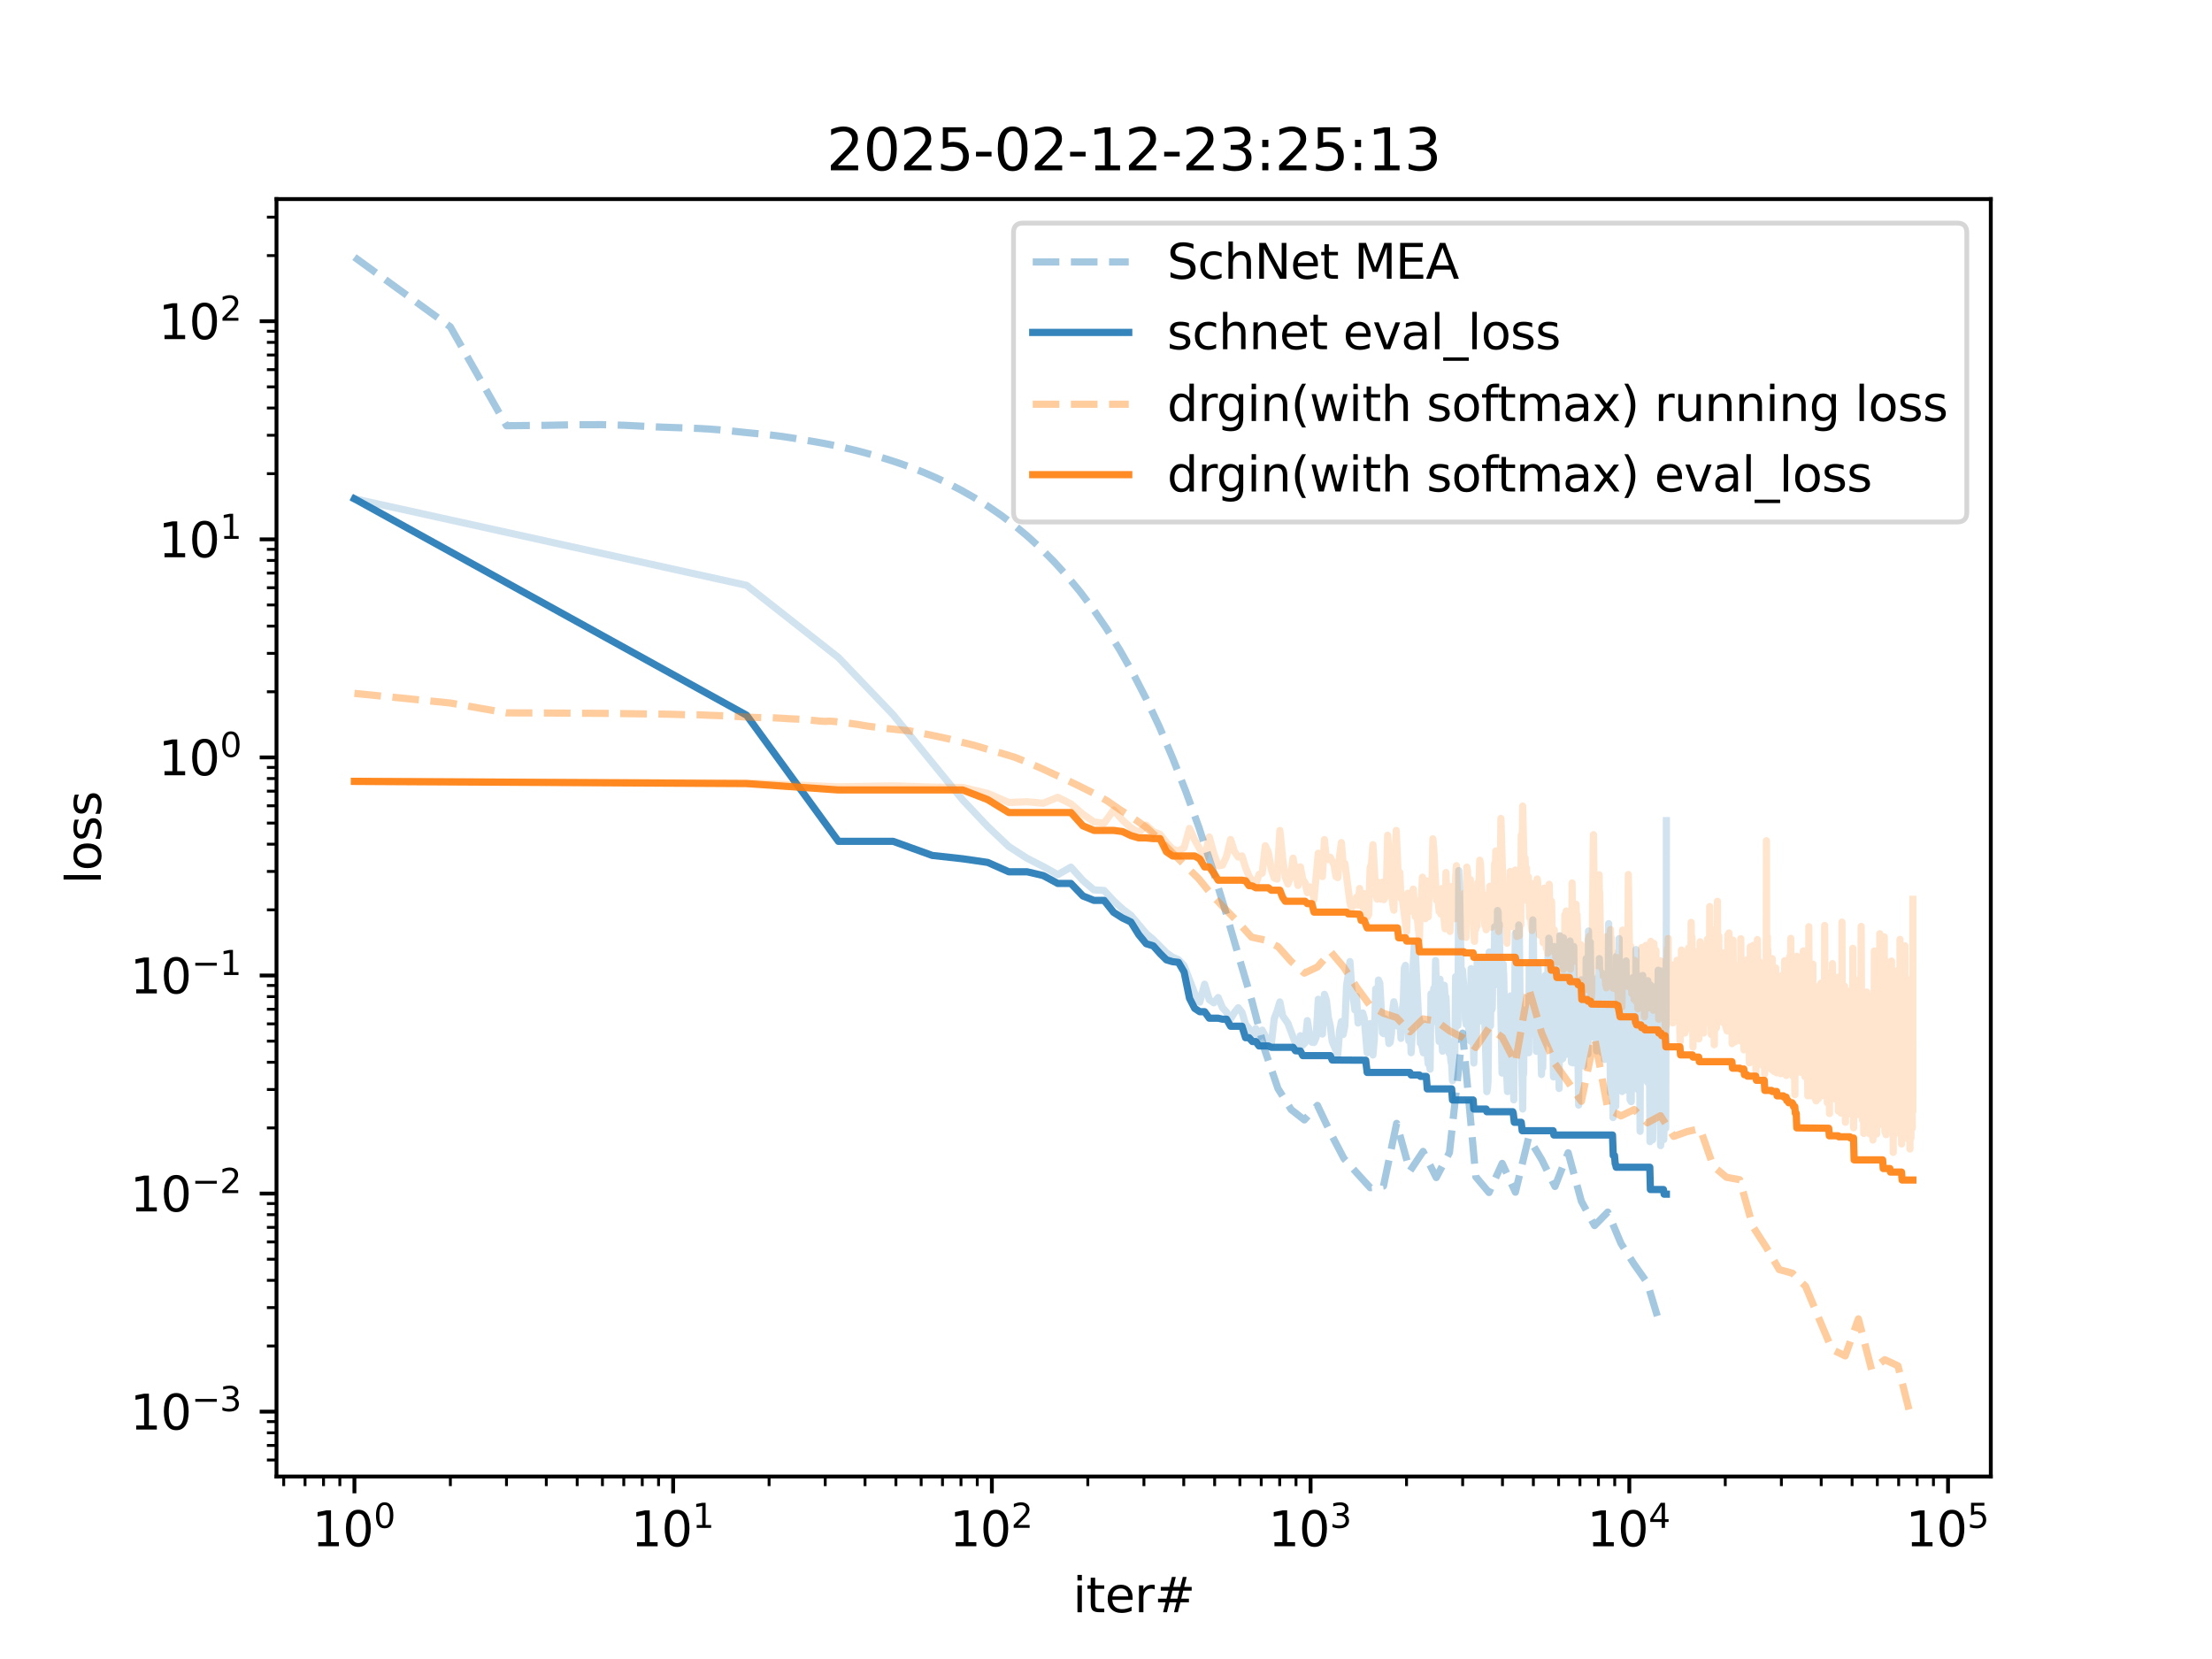 <?xml version="1.0" encoding="utf-8" standalone="no"?>
<!DOCTYPE svg PUBLIC "-//W3C//DTD SVG 1.1//EN"
  "http://www.w3.org/Graphics/SVG/1.1/DTD/svg11.dtd">
<svg xmlns:xlink="http://www.w3.org/1999/xlink" width="460.8pt" height="345.6pt" viewBox="0 0 460.8 345.6" xmlns="http://www.w3.org/2000/svg" version="1.1">
 <defs>
  <style type="text/css">*{stroke-linejoin: round; stroke-linecap: butt}</style>
 </defs>
 <g id="figure_1">
  <g id="patch_1">
   <path d="M 0 345.6 
L 460.8 345.6 
L 460.8 0 
L 0 0 
z
" style="fill: #ffffff"/>
  </g>
  <g id="axes_1">
   <g id="patch_2">
    <path d="M 57.6 307.584 
L 414.72 307.584 
L 414.72 41.472 
L 57.6 41.472 
z
" style="fill: #ffffff"/>
   </g>
   <g id="matplotlib.axis_1">
    <g id="xtick_1">
     <g id="line2d_1">
      <defs>
       <path id="m2299a99258" d="M 0 0 
L 0 3.5 
" style="stroke: #000000; stroke-width: 0.8"/>
      </defs>
      <g>
       <use xlink:href="#m2299a99258" x="73.833" y="307.584" style="stroke: #000000; stroke-width: 0.8"/>
      </g>
     </g>
     <g id="text_1">
      <!-- $\mathdefault{10^{0}}$ -->
      <g transform="translate(65.033 322.182) scale(0.1 -0.1)">
       <defs>
        <path id="DejaVuSans-31" d="M 794 531 
L 1825 531 
L 1825 4091 
L 703 3866 
L 703 4441 
L 1819 4666 
L 2450 4666 
L 2450 531 
L 3481 531 
L 3481 0 
L 794 0 
L 794 531 
z
" transform="scale(0.016)"/>
        <path id="DejaVuSans-30" d="M 2034 4250 
Q 1547 4250 1301 3770 
Q 1056 3291 1056 2328 
Q 1056 1369 1301 889 
Q 1547 409 2034 409 
Q 2525 409 2770 889 
Q 3016 1369 3016 2328 
Q 3016 3291 2770 3770 
Q 2525 4250 2034 4250 
z
M 2034 4750 
Q 2819 4750 3233 4129 
Q 3647 3509 3647 2328 
Q 3647 1150 3233 529 
Q 2819 -91 2034 -91 
Q 1250 -91 836 529 
Q 422 1150 422 2328 
Q 422 3509 836 4129 
Q 1250 4750 2034 4750 
z
" transform="scale(0.016)"/>
       </defs>
       <use xlink:href="#DejaVuSans-31" transform="translate(0 0.766)"/>
       <use xlink:href="#DejaVuSans-30" transform="translate(63.623 0.766)"/>
       <use xlink:href="#DejaVuSans-30" transform="translate(128.203 39.047) scale(0.7)"/>
      </g>
     </g>
    </g>
    <g id="xtick_2">
     <g id="line2d_2">
      <g>
       <use xlink:href="#m2299a99258" x="140.228" y="307.584" style="stroke: #000000; stroke-width: 0.8"/>
      </g>
     </g>
     <g id="text_2">
      <!-- $\mathdefault{10^{1}}$ -->
      <g transform="translate(131.428 322.182) scale(0.1 -0.1)">
       <use xlink:href="#DejaVuSans-31" transform="translate(0 0.684)"/>
       <use xlink:href="#DejaVuSans-30" transform="translate(63.623 0.684)"/>
       <use xlink:href="#DejaVuSans-31" transform="translate(128.203 38.966) scale(0.7)"/>
      </g>
     </g>
    </g>
    <g id="xtick_3">
     <g id="line2d_3">
      <g>
       <use xlink:href="#m2299a99258" x="206.624" y="307.584" style="stroke: #000000; stroke-width: 0.8"/>
      </g>
     </g>
     <g id="text_3">
      <!-- $\mathdefault{10^{2}}$ -->
      <g transform="translate(197.824 322.182) scale(0.1 -0.1)">
       <defs>
        <path id="DejaVuSans-32" d="M 1228 531 
L 3431 531 
L 3431 0 
L 469 0 
L 469 531 
Q 828 903 1448 1529 
Q 2069 2156 2228 2338 
Q 2531 2678 2651 2914 
Q 2772 3150 2772 3378 
Q 2772 3750 2511 3984 
Q 2250 4219 1831 4219 
Q 1534 4219 1204 4116 
Q 875 4013 500 3803 
L 500 4441 
Q 881 4594 1212 4672 
Q 1544 4750 1819 4750 
Q 2544 4750 2975 4387 
Q 3406 4025 3406 3419 
Q 3406 3131 3298 2873 
Q 3191 2616 2906 2266 
Q 2828 2175 2409 1742 
Q 1991 1309 1228 531 
z
" transform="scale(0.016)"/>
       </defs>
       <use xlink:href="#DejaVuSans-31" transform="translate(0 0.766)"/>
       <use xlink:href="#DejaVuSans-30" transform="translate(63.623 0.766)"/>
       <use xlink:href="#DejaVuSans-32" transform="translate(128.203 39.047) scale(0.7)"/>
      </g>
     </g>
    </g>
    <g id="xtick_4">
     <g id="line2d_4">
      <g>
       <use xlink:href="#m2299a99258" x="273.02" y="307.584" style="stroke: #000000; stroke-width: 0.8"/>
      </g>
     </g>
     <g id="text_4">
      <!-- $\mathdefault{10^{3}}$ -->
      <g transform="translate(264.22 322.182) scale(0.1 -0.1)">
       <defs>
        <path id="DejaVuSans-33" d="M 2597 2516 
Q 3050 2419 3304 2112 
Q 3559 1806 3559 1356 
Q 3559 666 3084 287 
Q 2609 -91 1734 -91 
Q 1441 -91 1130 -33 
Q 819 25 488 141 
L 488 750 
Q 750 597 1062 519 
Q 1375 441 1716 441 
Q 2309 441 2620 675 
Q 2931 909 2931 1356 
Q 2931 1769 2642 2001 
Q 2353 2234 1838 2234 
L 1294 2234 
L 1294 2753 
L 1863 2753 
Q 2328 2753 2575 2939 
Q 2822 3125 2822 3475 
Q 2822 3834 2567 4026 
Q 2313 4219 1838 4219 
Q 1578 4219 1281 4162 
Q 984 4106 628 3988 
L 628 4550 
Q 988 4650 1302 4700 
Q 1616 4750 1894 4750 
Q 2613 4750 3031 4423 
Q 3450 4097 3450 3541 
Q 3450 3153 3228 2886 
Q 3006 2619 2597 2516 
z
" transform="scale(0.016)"/>
       </defs>
       <use xlink:href="#DejaVuSans-31" transform="translate(0 0.766)"/>
       <use xlink:href="#DejaVuSans-30" transform="translate(63.623 0.766)"/>
       <use xlink:href="#DejaVuSans-33" transform="translate(128.203 39.047) scale(0.7)"/>
      </g>
     </g>
    </g>
    <g id="xtick_5">
     <g id="line2d_5">
      <g>
       <use xlink:href="#m2299a99258" x="339.415" y="307.584" style="stroke: #000000; stroke-width: 0.8"/>
      </g>
     </g>
     <g id="text_5">
      <!-- $\mathdefault{10^{4}}$ -->
      <g transform="translate(330.615 322.182) scale(0.1 -0.1)">
       <defs>
        <path id="DejaVuSans-34" d="M 2419 4116 
L 825 1625 
L 2419 1625 
L 2419 4116 
z
M 2253 4666 
L 3047 4666 
L 3047 1625 
L 3713 1625 
L 3713 1100 
L 3047 1100 
L 3047 0 
L 2419 0 
L 2419 1100 
L 313 1100 
L 313 1709 
L 2253 4666 
z
" transform="scale(0.016)"/>
       </defs>
       <use xlink:href="#DejaVuSans-31" transform="translate(0 0.684)"/>
       <use xlink:href="#DejaVuSans-30" transform="translate(63.623 0.684)"/>
       <use xlink:href="#DejaVuSans-34" transform="translate(128.203 38.966) scale(0.7)"/>
      </g>
     </g>
    </g>
    <g id="xtick_6">
     <g id="line2d_6">
      <g>
       <use xlink:href="#m2299a99258" x="405.811" y="307.584" style="stroke: #000000; stroke-width: 0.8"/>
      </g>
     </g>
     <g id="text_6">
      <!-- $\mathdefault{10^{5}}$ -->
      <g transform="translate(397.011 322.182) scale(0.1 -0.1)">
       <defs>
        <path id="DejaVuSans-35" d="M 691 4666 
L 3169 4666 
L 3169 4134 
L 1269 4134 
L 1269 2991 
Q 1406 3038 1543 3061 
Q 1681 3084 1819 3084 
Q 2600 3084 3056 2656 
Q 3513 2228 3513 1497 
Q 3513 744 3044 326 
Q 2575 -91 1722 -91 
Q 1428 -91 1123 -41 
Q 819 9 494 109 
L 494 744 
Q 775 591 1075 516 
Q 1375 441 1709 441 
Q 2250 441 2565 725 
Q 2881 1009 2881 1497 
Q 2881 1984 2565 2268 
Q 2250 2553 1709 2553 
Q 1456 2553 1204 2497 
Q 953 2441 691 2322 
L 691 4666 
z
" transform="scale(0.016)"/>
       </defs>
       <use xlink:href="#DejaVuSans-31" transform="translate(0 0.684)"/>
       <use xlink:href="#DejaVuSans-30" transform="translate(63.623 0.684)"/>
       <use xlink:href="#DejaVuSans-35" transform="translate(128.203 38.966) scale(0.7)"/>
      </g>
     </g>
    </g>
    <g id="xtick_7">
     <g id="line2d_7">
      <defs>
       <path id="m64169845f6" d="M 0 0 
L 0 2 
" style="stroke: #000000; stroke-width: 0.6"/>
      </defs>
      <g>
       <use xlink:href="#m64169845f6" x="59.103" y="307.584" style="stroke: #000000; stroke-width: 0.6"/>
      </g>
     </g>
    </g>
    <g id="xtick_8">
     <g id="line2d_8">
      <g>
       <use xlink:href="#m64169845f6" x="63.548" y="307.584" style="stroke: #000000; stroke-width: 0.6"/>
      </g>
     </g>
    </g>
    <g id="xtick_9">
     <g id="line2d_9">
      <g>
       <use xlink:href="#m64169845f6" x="67.398" y="307.584" style="stroke: #000000; stroke-width: 0.6"/>
      </g>
     </g>
    </g>
    <g id="xtick_10">
     <g id="line2d_10">
      <g>
       <use xlink:href="#m64169845f6" x="70.795" y="307.584" style="stroke: #000000; stroke-width: 0.6"/>
      </g>
     </g>
    </g>
    <g id="xtick_11">
     <g id="line2d_11">
      <g>
       <use xlink:href="#m64169845f6" x="93.82" y="307.584" style="stroke: #000000; stroke-width: 0.6"/>
      </g>
     </g>
    </g>
    <g id="xtick_12">
     <g id="line2d_12">
      <g>
       <use xlink:href="#m64169845f6" x="105.512" y="307.584" style="stroke: #000000; stroke-width: 0.6"/>
      </g>
     </g>
    </g>
    <g id="xtick_13">
     <g id="line2d_13">
      <g>
       <use xlink:href="#m64169845f6" x="113.807" y="307.584" style="stroke: #000000; stroke-width: 0.6"/>
      </g>
     </g>
    </g>
    <g id="xtick_14">
     <g id="line2d_14">
      <g>
       <use xlink:href="#m64169845f6" x="120.241" y="307.584" style="stroke: #000000; stroke-width: 0.6"/>
      </g>
     </g>
    </g>
    <g id="xtick_15">
     <g id="line2d_15">
      <g>
       <use xlink:href="#m64169845f6" x="125.499" y="307.584" style="stroke: #000000; stroke-width: 0.6"/>
      </g>
     </g>
    </g>
    <g id="xtick_16">
     <g id="line2d_16">
      <g>
       <use xlink:href="#m64169845f6" x="129.944" y="307.584" style="stroke: #000000; stroke-width: 0.6"/>
      </g>
     </g>
    </g>
    <g id="xtick_17">
     <g id="line2d_17">
      <g>
       <use xlink:href="#m64169845f6" x="133.794" y="307.584" style="stroke: #000000; stroke-width: 0.6"/>
      </g>
     </g>
    </g>
    <g id="xtick_18">
     <g id="line2d_18">
      <g>
       <use xlink:href="#m64169845f6" x="137.19" y="307.584" style="stroke: #000000; stroke-width: 0.6"/>
      </g>
     </g>
    </g>
    <g id="xtick_19">
     <g id="line2d_19">
      <g>
       <use xlink:href="#m64169845f6" x="160.215" y="307.584" style="stroke: #000000; stroke-width: 0.6"/>
      </g>
     </g>
    </g>
    <g id="xtick_20">
     <g id="line2d_20">
      <g>
       <use xlink:href="#m64169845f6" x="171.907" y="307.584" style="stroke: #000000; stroke-width: 0.6"/>
      </g>
     </g>
    </g>
    <g id="xtick_21">
     <g id="line2d_21">
      <g>
       <use xlink:href="#m64169845f6" x="180.203" y="307.584" style="stroke: #000000; stroke-width: 0.6"/>
      </g>
     </g>
    </g>
    <g id="xtick_22">
     <g id="line2d_22">
      <g>
       <use xlink:href="#m64169845f6" x="186.637" y="307.584" style="stroke: #000000; stroke-width: 0.6"/>
      </g>
     </g>
    </g>
    <g id="xtick_23">
     <g id="line2d_23">
      <g>
       <use xlink:href="#m64169845f6" x="191.894" y="307.584" style="stroke: #000000; stroke-width: 0.6"/>
      </g>
     </g>
    </g>
    <g id="xtick_24">
     <g id="line2d_24">
      <g>
       <use xlink:href="#m64169845f6" x="196.339" y="307.584" style="stroke: #000000; stroke-width: 0.6"/>
      </g>
     </g>
    </g>
    <g id="xtick_25">
     <g id="line2d_25">
      <g>
       <use xlink:href="#m64169845f6" x="200.19" y="307.584" style="stroke: #000000; stroke-width: 0.6"/>
      </g>
     </g>
    </g>
    <g id="xtick_26">
     <g id="line2d_26">
      <g>
       <use xlink:href="#m64169845f6" x="203.586" y="307.584" style="stroke: #000000; stroke-width: 0.6"/>
      </g>
     </g>
    </g>
    <g id="xtick_27">
     <g id="line2d_27">
      <g>
       <use xlink:href="#m64169845f6" x="226.611" y="307.584" style="stroke: #000000; stroke-width: 0.6"/>
      </g>
     </g>
    </g>
    <g id="xtick_28">
     <g id="line2d_28">
      <g>
       <use xlink:href="#m64169845f6" x="238.303" y="307.584" style="stroke: #000000; stroke-width: 0.6"/>
      </g>
     </g>
    </g>
    <g id="xtick_29">
     <g id="line2d_29">
      <g>
       <use xlink:href="#m64169845f6" x="246.598" y="307.584" style="stroke: #000000; stroke-width: 0.6"/>
      </g>
     </g>
    </g>
    <g id="xtick_30">
     <g id="line2d_30">
      <g>
       <use xlink:href="#m64169845f6" x="253.033" y="307.584" style="stroke: #000000; stroke-width: 0.6"/>
      </g>
     </g>
    </g>
    <g id="xtick_31">
     <g id="line2d_31">
      <g>
       <use xlink:href="#m64169845f6" x="258.29" y="307.584" style="stroke: #000000; stroke-width: 0.6"/>
      </g>
     </g>
    </g>
    <g id="xtick_32">
     <g id="line2d_32">
      <g>
       <use xlink:href="#m64169845f6" x="262.735" y="307.584" style="stroke: #000000; stroke-width: 0.6"/>
      </g>
     </g>
    </g>
    <g id="xtick_33">
     <g id="line2d_33">
      <g>
       <use xlink:href="#m64169845f6" x="266.585" y="307.584" style="stroke: #000000; stroke-width: 0.6"/>
      </g>
     </g>
    </g>
    <g id="xtick_34">
     <g id="line2d_34">
      <g>
       <use xlink:href="#m64169845f6" x="269.982" y="307.584" style="stroke: #000000; stroke-width: 0.6"/>
      </g>
     </g>
    </g>
    <g id="xtick_35">
     <g id="line2d_35">
      <g>
       <use xlink:href="#m64169845f6" x="293.007" y="307.584" style="stroke: #000000; stroke-width: 0.6"/>
      </g>
     </g>
    </g>
    <g id="xtick_36">
     <g id="line2d_36">
      <g>
       <use xlink:href="#m64169845f6" x="304.699" y="307.584" style="stroke: #000000; stroke-width: 0.6"/>
      </g>
     </g>
    </g>
    <g id="xtick_37">
     <g id="line2d_37">
      <g>
       <use xlink:href="#m64169845f6" x="312.994" y="307.584" style="stroke: #000000; stroke-width: 0.6"/>
      </g>
     </g>
    </g>
    <g id="xtick_38">
     <g id="line2d_38">
      <g>
       <use xlink:href="#m64169845f6" x="319.428" y="307.584" style="stroke: #000000; stroke-width: 0.6"/>
      </g>
     </g>
    </g>
    <g id="xtick_39">
     <g id="line2d_39">
      <g>
       <use xlink:href="#m64169845f6" x="324.686" y="307.584" style="stroke: #000000; stroke-width: 0.6"/>
      </g>
     </g>
    </g>
    <g id="xtick_40">
     <g id="line2d_40">
      <g>
       <use xlink:href="#m64169845f6" x="329.131" y="307.584" style="stroke: #000000; stroke-width: 0.6"/>
      </g>
     </g>
    </g>
    <g id="xtick_41">
     <g id="line2d_41">
      <g>
       <use xlink:href="#m64169845f6" x="332.981" y="307.584" style="stroke: #000000; stroke-width: 0.6"/>
      </g>
     </g>
    </g>
    <g id="xtick_42">
     <g id="line2d_42">
      <g>
       <use xlink:href="#m64169845f6" x="336.377" y="307.584" style="stroke: #000000; stroke-width: 0.6"/>
      </g>
     </g>
    </g>
    <g id="xtick_43">
     <g id="line2d_43">
      <g>
       <use xlink:href="#m64169845f6" x="359.403" y="307.584" style="stroke: #000000; stroke-width: 0.6"/>
      </g>
     </g>
    </g>
    <g id="xtick_44">
     <g id="line2d_44">
      <g>
       <use xlink:href="#m64169845f6" x="371.094" y="307.584" style="stroke: #000000; stroke-width: 0.6"/>
      </g>
     </g>
    </g>
    <g id="xtick_45">
     <g id="line2d_45">
      <g>
       <use xlink:href="#m64169845f6" x="379.39" y="307.584" style="stroke: #000000; stroke-width: 0.6"/>
      </g>
     </g>
    </g>
    <g id="xtick_46">
     <g id="line2d_46">
      <g>
       <use xlink:href="#m64169845f6" x="385.824" y="307.584" style="stroke: #000000; stroke-width: 0.6"/>
      </g>
     </g>
    </g>
    <g id="xtick_47">
     <g id="line2d_47">
      <g>
       <use xlink:href="#m64169845f6" x="391.081" y="307.584" style="stroke: #000000; stroke-width: 0.6"/>
      </g>
     </g>
    </g>
    <g id="xtick_48">
     <g id="line2d_48">
      <g>
       <use xlink:href="#m64169845f6" x="395.526" y="307.584" style="stroke: #000000; stroke-width: 0.6"/>
      </g>
     </g>
    </g>
    <g id="xtick_49">
     <g id="line2d_49">
      <g>
       <use xlink:href="#m64169845f6" x="399.377" y="307.584" style="stroke: #000000; stroke-width: 0.6"/>
      </g>
     </g>
    </g>
    <g id="xtick_50">
     <g id="line2d_50">
      <g>
       <use xlink:href="#m64169845f6" x="402.773" y="307.584" style="stroke: #000000; stroke-width: 0.6"/>
      </g>
     </g>
    </g>
    <g id="text_7">
     <!-- iter# -->
     <g transform="translate(223.489 335.861) scale(0.1 -0.1)">
      <defs>
       <path id="DejaVuSans-69" d="M 603 3500 
L 1178 3500 
L 1178 0 
L 603 0 
L 603 3500 
z
M 603 4863 
L 1178 4863 
L 1178 4134 
L 603 4134 
L 603 4863 
z
" transform="scale(0.016)"/>
       <path id="DejaVuSans-74" d="M 1172 4494 
L 1172 3500 
L 2356 3500 
L 2356 3053 
L 1172 3053 
L 1172 1153 
Q 1172 725 1289 603 
Q 1406 481 1766 481 
L 2356 481 
L 2356 0 
L 1766 0 
Q 1100 0 847 248 
Q 594 497 594 1153 
L 594 3053 
L 172 3053 
L 172 3500 
L 594 3500 
L 594 4494 
L 1172 4494 
z
" transform="scale(0.016)"/>
       <path id="DejaVuSans-65" d="M 3597 1894 
L 3597 1613 
L 953 1613 
Q 991 1019 1311 708 
Q 1631 397 2203 397 
Q 2534 397 2845 478 
Q 3156 559 3463 722 
L 3463 178 
Q 3153 47 2828 -22 
Q 2503 -91 2169 -91 
Q 1331 -91 842 396 
Q 353 884 353 1716 
Q 353 2575 817 3079 
Q 1281 3584 2069 3584 
Q 2775 3584 3186 3129 
Q 3597 2675 3597 1894 
z
M 3022 2063 
Q 3016 2534 2758 2815 
Q 2500 3097 2075 3097 
Q 1594 3097 1305 2825 
Q 1016 2553 972 2059 
L 3022 2063 
z
" transform="scale(0.016)"/>
       <path id="DejaVuSans-72" d="M 2631 2963 
Q 2534 3019 2420 3045 
Q 2306 3072 2169 3072 
Q 1681 3072 1420 2755 
Q 1159 2438 1159 1844 
L 1159 0 
L 581 0 
L 581 3500 
L 1159 3500 
L 1159 2956 
Q 1341 3275 1631 3429 
Q 1922 3584 2338 3584 
Q 2397 3584 2469 3576 
Q 2541 3569 2628 3553 
L 2631 2963 
z
" transform="scale(0.016)"/>
       <path id="DejaVuSans-23" d="M 3272 2816 
L 2363 2816 
L 2100 1772 
L 3016 1772 
L 3272 2816 
z
M 2803 4594 
L 2478 3297 
L 3391 3297 
L 3719 4594 
L 4219 4594 
L 3897 3297 
L 4872 3297 
L 4872 2816 
L 3775 2816 
L 3519 1772 
L 4513 1772 
L 4513 1294 
L 3397 1294 
L 3072 0 
L 2572 0 
L 2894 1294 
L 1978 1294 
L 1656 0 
L 1153 0 
L 1478 1294 
L 494 1294 
L 494 1772 
L 1594 1772 
L 1856 2816 
L 850 2816 
L 850 3297 
L 1978 3297 
L 2297 4594 
L 2803 4594 
z
" transform="scale(0.016)"/>
      </defs>
      <use xlink:href="#DejaVuSans-69"/>
      <use xlink:href="#DejaVuSans-74" x="27.783"/>
      <use xlink:href="#DejaVuSans-65" x="66.992"/>
      <use xlink:href="#DejaVuSans-72" x="128.516"/>
      <use xlink:href="#DejaVuSans-23" x="169.629"/>
     </g>
    </g>
   </g>
   <g id="matplotlib.axis_2">
    <g id="ytick_1">
     <g id="line2d_51">
      <defs>
       <path id="m1af0698f70" d="M 0 0 
L -3.5 0 
" style="stroke: #000000; stroke-width: 0.8"/>
      </defs>
      <g>
       <use xlink:href="#m1af0698f70" x="57.6" y="294.072" style="stroke: #000000; stroke-width: 0.8"/>
      </g>
     </g>
     <g id="text_8">
      <!-- $\mathdefault{10^{-3}}$ -->
      <g transform="translate(27.1 297.872) scale(0.1 -0.1)">
       <defs>
        <path id="DejaVuSans-2212" d="M 678 2272 
L 4684 2272 
L 4684 1741 
L 678 1741 
L 678 2272 
z
" transform="scale(0.016)"/>
       </defs>
       <use xlink:href="#DejaVuSans-31" transform="translate(0 0.766)"/>
       <use xlink:href="#DejaVuSans-30" transform="translate(63.623 0.766)"/>
       <use xlink:href="#DejaVuSans-2212" transform="translate(128.203 39.047) scale(0.7)"/>
       <use xlink:href="#DejaVuSans-33" transform="translate(186.855 39.047) scale(0.7)"/>
      </g>
     </g>
    </g>
    <g id="ytick_2">
     <g id="line2d_52">
      <g>
       <use xlink:href="#m1af0698f70" x="57.6" y="248.642" style="stroke: #000000; stroke-width: 0.8"/>
      </g>
     </g>
     <g id="text_9">
      <!-- $\mathdefault{10^{-2}}$ -->
      <g transform="translate(27.1 252.441) scale(0.1 -0.1)">
       <use xlink:href="#DejaVuSans-31" transform="translate(0 0.766)"/>
       <use xlink:href="#DejaVuSans-30" transform="translate(63.623 0.766)"/>
       <use xlink:href="#DejaVuSans-2212" transform="translate(128.203 39.047) scale(0.7)"/>
       <use xlink:href="#DejaVuSans-32" transform="translate(186.855 39.047) scale(0.7)"/>
      </g>
     </g>
    </g>
    <g id="ytick_3">
     <g id="line2d_53">
      <g>
       <use xlink:href="#m1af0698f70" x="57.6" y="203.211" style="stroke: #000000; stroke-width: 0.8"/>
      </g>
     </g>
     <g id="text_10">
      <!-- $\mathdefault{10^{-1}}$ -->
      <g transform="translate(27.1 207.01) scale(0.1 -0.1)">
       <use xlink:href="#DejaVuSans-31" transform="translate(0 0.684)"/>
       <use xlink:href="#DejaVuSans-30" transform="translate(63.623 0.684)"/>
       <use xlink:href="#DejaVuSans-2212" transform="translate(128.203 38.966) scale(0.7)"/>
       <use xlink:href="#DejaVuSans-31" transform="translate(186.855 38.966) scale(0.7)"/>
      </g>
     </g>
    </g>
    <g id="ytick_4">
     <g id="line2d_54">
      <g>
       <use xlink:href="#m1af0698f70" x="57.6" y="157.78" style="stroke: #000000; stroke-width: 0.8"/>
      </g>
     </g>
     <g id="text_11">
      <!-- $\mathdefault{10^{0}}$ -->
      <g transform="translate(33 161.579) scale(0.1 -0.1)">
       <use xlink:href="#DejaVuSans-31" transform="translate(0 0.766)"/>
       <use xlink:href="#DejaVuSans-30" transform="translate(63.623 0.766)"/>
       <use xlink:href="#DejaVuSans-30" transform="translate(128.203 39.047) scale(0.7)"/>
      </g>
     </g>
    </g>
    <g id="ytick_5">
     <g id="line2d_55">
      <g>
       <use xlink:href="#m1af0698f70" x="57.6" y="112.35" style="stroke: #000000; stroke-width: 0.8"/>
      </g>
     </g>
     <g id="text_12">
      <!-- $\mathdefault{10^{1}}$ -->
      <g transform="translate(33 116.149) scale(0.1 -0.1)">
       <use xlink:href="#DejaVuSans-31" transform="translate(0 0.684)"/>
       <use xlink:href="#DejaVuSans-30" transform="translate(63.623 0.684)"/>
       <use xlink:href="#DejaVuSans-31" transform="translate(128.203 38.966) scale(0.7)"/>
      </g>
     </g>
    </g>
    <g id="ytick_6">
     <g id="line2d_56">
      <g>
       <use xlink:href="#m1af0698f70" x="57.6" y="66.919" style="stroke: #000000; stroke-width: 0.8"/>
      </g>
     </g>
     <g id="text_13">
      <!-- $\mathdefault{10^{2}}$ -->
      <g transform="translate(33 70.718) scale(0.1 -0.1)">
       <use xlink:href="#DejaVuSans-31" transform="translate(0 0.766)"/>
       <use xlink:href="#DejaVuSans-30" transform="translate(63.623 0.766)"/>
       <use xlink:href="#DejaVuSans-32" transform="translate(128.203 39.047) scale(0.7)"/>
      </g>
     </g>
    </g>
    <g id="ytick_7">
     <g id="line2d_57">
      <defs>
       <path id="m1e24abc6d8" d="M 0 0 
L -2 0 
" style="stroke: #000000; stroke-width: 0.6"/>
      </defs>
      <g>
       <use xlink:href="#m1e24abc6d8" x="57.6" y="304.151" style="stroke: #000000; stroke-width: 0.6"/>
      </g>
     </g>
    </g>
    <g id="ytick_8">
     <g id="line2d_58">
      <g>
       <use xlink:href="#m1e24abc6d8" x="57.6" y="301.11" style="stroke: #000000; stroke-width: 0.6"/>
      </g>
     </g>
    </g>
    <g id="ytick_9">
     <g id="line2d_59">
      <g>
       <use xlink:href="#m1e24abc6d8" x="57.6" y="298.475" style="stroke: #000000; stroke-width: 0.6"/>
      </g>
     </g>
    </g>
    <g id="ytick_10">
     <g id="line2d_60">
      <g>
       <use xlink:href="#m1e24abc6d8" x="57.6" y="296.151" style="stroke: #000000; stroke-width: 0.6"/>
      </g>
     </g>
    </g>
    <g id="ytick_11">
     <g id="line2d_61">
      <g>
       <use xlink:href="#m1e24abc6d8" x="57.6" y="280.396" style="stroke: #000000; stroke-width: 0.6"/>
      </g>
     </g>
    </g>
    <g id="ytick_12">
     <g id="line2d_62">
      <g>
       <use xlink:href="#m1e24abc6d8" x="57.6" y="272.396" style="stroke: #000000; stroke-width: 0.6"/>
      </g>
     </g>
    </g>
    <g id="ytick_13">
     <g id="line2d_63">
      <g>
       <use xlink:href="#m1e24abc6d8" x="57.6" y="266.72" style="stroke: #000000; stroke-width: 0.6"/>
      </g>
     </g>
    </g>
    <g id="ytick_14">
     <g id="line2d_64">
      <g>
       <use xlink:href="#m1e24abc6d8" x="57.6" y="262.318" style="stroke: #000000; stroke-width: 0.6"/>
      </g>
     </g>
    </g>
    <g id="ytick_15">
     <g id="line2d_65">
      <g>
       <use xlink:href="#m1e24abc6d8" x="57.6" y="258.72" style="stroke: #000000; stroke-width: 0.6"/>
      </g>
     </g>
    </g>
    <g id="ytick_16">
     <g id="line2d_66">
      <g>
       <use xlink:href="#m1e24abc6d8" x="57.6" y="255.679" style="stroke: #000000; stroke-width: 0.6"/>
      </g>
     </g>
    </g>
    <g id="ytick_17">
     <g id="line2d_67">
      <g>
       <use xlink:href="#m1e24abc6d8" x="57.6" y="253.044" style="stroke: #000000; stroke-width: 0.6"/>
      </g>
     </g>
    </g>
    <g id="ytick_18">
     <g id="line2d_68">
      <g>
       <use xlink:href="#m1e24abc6d8" x="57.6" y="250.72" style="stroke: #000000; stroke-width: 0.6"/>
      </g>
     </g>
    </g>
    <g id="ytick_19">
     <g id="line2d_69">
      <g>
       <use xlink:href="#m1e24abc6d8" x="57.6" y="234.966" style="stroke: #000000; stroke-width: 0.6"/>
      </g>
     </g>
    </g>
    <g id="ytick_20">
     <g id="line2d_70">
      <g>
       <use xlink:href="#m1e24abc6d8" x="57.6" y="226.966" style="stroke: #000000; stroke-width: 0.6"/>
      </g>
     </g>
    </g>
    <g id="ytick_21">
     <g id="line2d_71">
      <g>
       <use xlink:href="#m1e24abc6d8" x="57.6" y="221.29" style="stroke: #000000; stroke-width: 0.6"/>
      </g>
     </g>
    </g>
    <g id="ytick_22">
     <g id="line2d_72">
      <g>
       <use xlink:href="#m1e24abc6d8" x="57.6" y="216.887" style="stroke: #000000; stroke-width: 0.6"/>
      </g>
     </g>
    </g>
    <g id="ytick_23">
     <g id="line2d_73">
      <g>
       <use xlink:href="#m1e24abc6d8" x="57.6" y="213.29" style="stroke: #000000; stroke-width: 0.6"/>
      </g>
     </g>
    </g>
    <g id="ytick_24">
     <g id="line2d_74">
      <g>
       <use xlink:href="#m1e24abc6d8" x="57.6" y="210.248" style="stroke: #000000; stroke-width: 0.6"/>
      </g>
     </g>
    </g>
    <g id="ytick_25">
     <g id="line2d_75">
      <g>
       <use xlink:href="#m1e24abc6d8" x="57.6" y="207.614" style="stroke: #000000; stroke-width: 0.6"/>
      </g>
     </g>
    </g>
    <g id="ytick_26">
     <g id="line2d_76">
      <g>
       <use xlink:href="#m1e24abc6d8" x="57.6" y="205.29" style="stroke: #000000; stroke-width: 0.6"/>
      </g>
     </g>
    </g>
    <g id="ytick_27">
     <g id="line2d_77">
      <g>
       <use xlink:href="#m1e24abc6d8" x="57.6" y="189.535" style="stroke: #000000; stroke-width: 0.6"/>
      </g>
     </g>
    </g>
    <g id="ytick_28">
     <g id="line2d_78">
      <g>
       <use xlink:href="#m1e24abc6d8" x="57.6" y="181.535" style="stroke: #000000; stroke-width: 0.6"/>
      </g>
     </g>
    </g>
    <g id="ytick_29">
     <g id="line2d_79">
      <g>
       <use xlink:href="#m1e24abc6d8" x="57.6" y="175.859" style="stroke: #000000; stroke-width: 0.6"/>
      </g>
     </g>
    </g>
    <g id="ytick_30">
     <g id="line2d_80">
      <g>
       <use xlink:href="#m1e24abc6d8" x="57.6" y="171.456" style="stroke: #000000; stroke-width: 0.6"/>
      </g>
     </g>
    </g>
    <g id="ytick_31">
     <g id="line2d_81">
      <g>
       <use xlink:href="#m1e24abc6d8" x="57.6" y="167.859" style="stroke: #000000; stroke-width: 0.6"/>
      </g>
     </g>
    </g>
    <g id="ytick_32">
     <g id="line2d_82">
      <g>
       <use xlink:href="#m1e24abc6d8" x="57.6" y="164.818" style="stroke: #000000; stroke-width: 0.6"/>
      </g>
     </g>
    </g>
    <g id="ytick_33">
     <g id="line2d_83">
      <g>
       <use xlink:href="#m1e24abc6d8" x="57.6" y="162.183" style="stroke: #000000; stroke-width: 0.6"/>
      </g>
     </g>
    </g>
    <g id="ytick_34">
     <g id="line2d_84">
      <g>
       <use xlink:href="#m1e24abc6d8" x="57.6" y="159.859" style="stroke: #000000; stroke-width: 0.6"/>
      </g>
     </g>
    </g>
    <g id="ytick_35">
     <g id="line2d_85">
      <g>
       <use xlink:href="#m1e24abc6d8" x="57.6" y="144.104" style="stroke: #000000; stroke-width: 0.6"/>
      </g>
     </g>
    </g>
    <g id="ytick_36">
     <g id="line2d_86">
      <g>
       <use xlink:href="#m1e24abc6d8" x="57.6" y="136.104" style="stroke: #000000; stroke-width: 0.6"/>
      </g>
     </g>
    </g>
    <g id="ytick_37">
     <g id="line2d_87">
      <g>
       <use xlink:href="#m1e24abc6d8" x="57.6" y="130.428" style="stroke: #000000; stroke-width: 0.6"/>
      </g>
     </g>
    </g>
    <g id="ytick_38">
     <g id="line2d_88">
      <g>
       <use xlink:href="#m1e24abc6d8" x="57.6" y="126.026" style="stroke: #000000; stroke-width: 0.6"/>
      </g>
     </g>
    </g>
    <g id="ytick_39">
     <g id="line2d_89">
      <g>
       <use xlink:href="#m1e24abc6d8" x="57.6" y="122.428" style="stroke: #000000; stroke-width: 0.6"/>
      </g>
     </g>
    </g>
    <g id="ytick_40">
     <g id="line2d_90">
      <g>
       <use xlink:href="#m1e24abc6d8" x="57.6" y="119.387" style="stroke: #000000; stroke-width: 0.6"/>
      </g>
     </g>
    </g>
    <g id="ytick_41">
     <g id="line2d_91">
      <g>
       <use xlink:href="#m1e24abc6d8" x="57.6" y="116.752" style="stroke: #000000; stroke-width: 0.6"/>
      </g>
     </g>
    </g>
    <g id="ytick_42">
     <g id="line2d_92">
      <g>
       <use xlink:href="#m1e24abc6d8" x="57.6" y="114.428" style="stroke: #000000; stroke-width: 0.6"/>
      </g>
     </g>
    </g>
    <g id="ytick_43">
     <g id="line2d_93">
      <g>
       <use xlink:href="#m1e24abc6d8" x="57.6" y="98.673" style="stroke: #000000; stroke-width: 0.6"/>
      </g>
     </g>
    </g>
    <g id="ytick_44">
     <g id="line2d_94">
      <g>
       <use xlink:href="#m1e24abc6d8" x="57.6" y="90.674" style="stroke: #000000; stroke-width: 0.6"/>
      </g>
     </g>
    </g>
    <g id="ytick_45">
     <g id="line2d_95">
      <g>
       <use xlink:href="#m1e24abc6d8" x="57.6" y="84.997" style="stroke: #000000; stroke-width: 0.6"/>
      </g>
     </g>
    </g>
    <g id="ytick_46">
     <g id="line2d_96">
      <g>
       <use xlink:href="#m1e24abc6d8" x="57.6" y="80.595" style="stroke: #000000; stroke-width: 0.6"/>
      </g>
     </g>
    </g>
    <g id="ytick_47">
     <g id="line2d_97">
      <g>
       <use xlink:href="#m1e24abc6d8" x="57.6" y="76.998" style="stroke: #000000; stroke-width: 0.6"/>
      </g>
     </g>
    </g>
    <g id="ytick_48">
     <g id="line2d_98">
      <g>
       <use xlink:href="#m1e24abc6d8" x="57.6" y="73.956" style="stroke: #000000; stroke-width: 0.6"/>
      </g>
     </g>
    </g>
    <g id="ytick_49">
     <g id="line2d_99">
      <g>
       <use xlink:href="#m1e24abc6d8" x="57.6" y="71.321" style="stroke: #000000; stroke-width: 0.6"/>
      </g>
     </g>
    </g>
    <g id="ytick_50">
     <g id="line2d_100">
      <g>
       <use xlink:href="#m1e24abc6d8" x="57.6" y="68.998" style="stroke: #000000; stroke-width: 0.6"/>
      </g>
     </g>
    </g>
    <g id="ytick_51">
     <g id="line2d_101">
      <g>
       <use xlink:href="#m1e24abc6d8" x="57.6" y="53.243" style="stroke: #000000; stroke-width: 0.6"/>
      </g>
     </g>
    </g>
    <g id="ytick_52">
     <g id="line2d_102">
      <g>
       <use xlink:href="#m1e24abc6d8" x="57.6" y="45.243" style="stroke: #000000; stroke-width: 0.6"/>
      </g>
     </g>
    </g>
    <g id="text_14">
     <!-- loss -->
     <g transform="translate(21.02 184.186) rotate(-90) scale(0.1 -0.1)">
      <defs>
       <path id="DejaVuSans-6c" d="M 603 4863 
L 1178 4863 
L 1178 0 
L 603 0 
L 603 4863 
z
" transform="scale(0.016)"/>
       <path id="DejaVuSans-6f" d="M 1959 3097 
Q 1497 3097 1228 2736 
Q 959 2375 959 1747 
Q 959 1119 1226 758 
Q 1494 397 1959 397 
Q 2419 397 2687 759 
Q 2956 1122 2956 1747 
Q 2956 2369 2687 2733 
Q 2419 3097 1959 3097 
z
M 1959 3584 
Q 2709 3584 3137 3096 
Q 3566 2609 3566 1747 
Q 3566 888 3137 398 
Q 2709 -91 1959 -91 
Q 1206 -91 779 398 
Q 353 888 353 1747 
Q 353 2609 779 3096 
Q 1206 3584 1959 3584 
z
" transform="scale(0.016)"/>
       <path id="DejaVuSans-73" d="M 2834 3397 
L 2834 2853 
Q 2591 2978 2328 3040 
Q 2066 3103 1784 3103 
Q 1356 3103 1142 2972 
Q 928 2841 928 2578 
Q 928 2378 1081 2264 
Q 1234 2150 1697 2047 
L 1894 2003 
Q 2506 1872 2764 1633 
Q 3022 1394 3022 966 
Q 3022 478 2636 193 
Q 2250 -91 1575 -91 
Q 1294 -91 989 -36 
Q 684 19 347 128 
L 347 722 
Q 666 556 975 473 
Q 1284 391 1588 391 
Q 1994 391 2212 530 
Q 2431 669 2431 922 
Q 2431 1156 2273 1281 
Q 2116 1406 1581 1522 
L 1381 1569 
Q 847 1681 609 1914 
Q 372 2147 372 2553 
Q 372 3047 722 3315 
Q 1072 3584 1716 3584 
Q 2034 3584 2315 3537 
Q 2597 3491 2834 3397 
z
" transform="scale(0.016)"/>
      </defs>
      <use xlink:href="#DejaVuSans-6c"/>
      <use xlink:href="#DejaVuSans-6f" x="27.783"/>
      <use xlink:href="#DejaVuSans-73" x="88.965"/>
      <use xlink:href="#DejaVuSans-73" x="141.064"/>
     </g>
    </g>
   </g>
   <g id="line2d_103">
    <path d="M 73.833 53.568 
L 93.82 68.097 
L 105.512 88.685 
L 113.807 88.602 
L 120.241 88.474 
L 125.499 88.466 
L 129.944 88.587 
L 133.794 88.779 
L 137.19 88.949 
L 140.228 89.062 
L 142.977 89.152 
L 145.486 89.252 
L 147.794 89.381 
L 149.931 89.547 
L 151.92 89.741 
L 153.781 89.935 
L 155.529 90.118 
L 157.177 90.279 
L 158.736 90.434 
L 160.215 90.589 
L 161.622 90.749 
L 162.964 90.928 
L 164.246 91.117 
L 165.473 91.312 
L 166.65 91.502 
L 167.781 91.692 
L 168.869 91.876 
L 169.918 92.054 
L 170.93 92.235 
L 171.907 92.418 
L 172.853 92.603 
L 173.768 92.795 
L 174.655 92.99 
L 175.516 93.184 
L 176.352 93.377 
L 177.164 93.565 
L 177.955 93.754 
L 178.724 93.943 
L 179.473 94.136 
L 180.915 94.527 
L 184.233 95.491 
L 186.637 96.259 
L 189.385 97.22 
L 192.371 98.39 
L 195.076 99.558 
L 197.549 100.731 
L 200.19 102.098 
L 202.938 103.66 
L 205.746 105.415 
L 208.575 107.36 
L 211.397 109.497 
L 213.967 111.633 
L 216.735 114.155 
L 219.631 117.065 
L 222.262 119.974 
L 224.98 123.243 
L 227.742 126.917 
L 230.516 130.965 
L 233.275 135.411 
L 236.003 140.208 
L 238.78 145.597 
L 241.485 151.324 
L 244.272 157.886 
L 247.028 164.87 
L 249.737 172.295 
L 252.509 180.77 
L 255.252 189.663 
L 258 199.076 
L 260.731 208.27 
L 263.467 218.717 
L 266.223 226.764 
L 268.971 231.147 
L 271.722 233.3 
L 274.454 230.277 
L 277.225 236.104 
L 279.957 241.335 
L 282.701 244.406 
L 285.452 247.425 
L 288.202 247.079 
L 290.945 234.018 
L 293.705 243.96 
L 296.454 239.861 
L 299.198 245.306 
L 301.947 240.108 
L 304.689 215.22 
L 307.438 245.159 
L 310.187 248.424 
L 312.936 242.357 
L 315.683 248.357 
L 318.431 237.002 
L 321.179 241.588 
L 323.931 247.158 
L 326.677 240.141 
L 329.426 250.245 
L 332.173 255.31 
L 334.922 252.493 
L 337.671 259.016 
L 340.419 263.36 
L 343.166 267.254 
L 345.914 276.347 
" clip-path="url(#p75a16a19af)" style="fill: none; stroke-dasharray: 5.55,2.4; stroke-dashoffset: 0; stroke: #1f77b4; stroke-opacity: 0.4; stroke-width: 1.5"/>
   </g>
   <g id="line2d_104">
    <path d="M 73.833 103.908 
L 155.529 121.933 
L 174.655 136.969 
L 186.054 148.89 
L 200.548 166.657 
L 205.746 172.157 
L 210.148 176.343 
L 213.967 178.801 
L 217.338 180.522 
L 220.356 182.204 
L 223.088 180.637 
L 225.584 183.416 
L 227.88 185.382 
L 230.007 185.503 
L 231.988 187.651 
L 233.842 189.364 
L 235.583 190.671 
L 238.78 194.491 
L 240.254 195.73 
L 242.994 198.491 
L 244.272 199.392 
L 245.496 199.927 
L 246.67 201.164 
L 248.884 206.965 
L 249.93 208.771 
L 250.94 205.024 
L 251.916 208.253 
L 252.859 208.916 
L 253.773 207.801 
L 254.658 209.93 
L 255.518 210.867 
L 256.352 212.271 
L 257.163 210.913 
L 257.952 209.929 
L 258.719 210.875 
L 259.467 213.349 
L 260.196 214.262 
L 260.907 215.573 
L 261.601 214.274 
L 262.278 215.999 
L 262.94 214.598 
L 263.587 215.85 
L 264.22 216.798 
L 264.839 217.474 
L 265.446 212.184 
L 266.04 210.621 
L 266.621 208.719 
L 267.192 211.587 
L 268.3 213.196 
L 269.885 217.406 
L 270.395 218.16 
L 270.896 215.754 
L 271.389 217.72 
L 271.873 217.221 
L 272.349 212.606 
L 272.817 215.579 
L 273.278 217.11 
L 273.732 217.166 
L 274.178 216.1 
L 274.618 208.163 
L 275.478 215.414 
L 275.899 207.14 
L 276.313 208.369 
L 276.722 211.996 
L 277.125 213.745 
L 277.522 216.97 
L 278.683 219.695 
L 279.059 214.694 
L 279.431 212.817 
L 279.798 215.495 
L 280.161 213.694 
L 280.518 205.233 
L 280.872 203.11 
L 281.221 200.311 
L 281.566 205.427 
L 282.244 210.39 
L 282.577 207.56 
L 282.907 213.114 
L 283.232 211.248 
L 283.554 211.789 
L 283.873 211.014 
L 284.188 212.113 
L 284.807 219.331 
L 285.112 214.629 
L 285.414 213.237 
L 285.713 217.639 
L 286.008 219.773 
L 286.301 216.455 
L 286.59 206.009 
L 286.877 212.437 
L 287.161 204.155 
L 287.442 204.813 
L 287.996 215.155 
L 288.27 215.342 
L 288.54 212.223 
L 288.808 213.012 
L 289.074 214.165 
L 289.337 217.375 
L 289.598 217.148 
L 289.856 215.376 
L 290.113 210.556 
L 290.366 208.684 
L 290.618 210.023 
L 290.868 212.466 
L 291.115 213.749 
L 291.36 213.255 
L 291.604 211.638 
L 291.845 216.314 
L 292.084 210.659 
L 292.321 208.846 
L 292.556 201.588 
L 292.79 201.105 
L 293.251 212.082 
L 293.479 216.817 
L 293.705 211.032 
L 293.957 219.304 
L 294.179 215.54 
L 294.4 200.737 
L 294.619 197.089 
L 294.836 198.217 
L 295.479 211.444 
L 295.69 212.235 
L 295.899 217.34 
L 296.107 217.384 
L 296.518 219.321 
L 296.722 213.315 
L 296.924 214.152 
L 297.125 214.381 
L 297.324 219.646 
L 297.522 221.619 
L 297.718 221.388 
L 297.914 222.74 
L 298.108 207.015 
L 298.3 210.469 
L 298.682 205.874 
L 298.87 212.136 
L 299.058 200.101 
L 299.43 212.899 
L 299.614 213.547 
L 299.797 216.953 
L 299.978 203.996 
L 300.338 216.833 
L 300.517 218.992 
L 300.694 205.529 
L 300.87 205.253 
L 301.045 207.447 
L 301.219 207.711 
L 301.564 217.059 
L 301.735 216.687 
L 301.905 219.456 
L 302.074 218.149 
L 302.242 221.039 
L 302.409 221.78 
L 302.575 225.122 
L 302.74 224.346 
L 302.904 219.929 
L 303.067 219.525 
L 303.23 203.451 
L 303.391 204.253 
L 303.711 213.615 
L 303.88 181.35 
L 304.037 184.5 
L 304.35 200.591 
L 304.506 209.044 
L 304.66 202.072 
L 304.966 205.991 
L 305.118 206.997 
L 305.27 212.376 
L 305.42 213.412 
L 305.57 212.713 
L 305.718 213.432 
L 305.866 212.558 
L 306.014 215.049 
L 306.16 213.156 
L 306.306 216.879 
L 306.451 201.785 
L 306.596 207.543 
L 306.739 207.476 
L 307.024 221.452 
L 307.166 212.727 
L 307.447 217.83 
L 307.586 214.96 
L 307.725 199.655 
L 307.863 208.134 
L 308.001 207.913 
L 308.138 204.365 
L 308.544 212.695 
L 308.678 201.513 
L 308.812 204.247 
L 308.945 199.847 
L 309.209 209.271 
L 309.731 227.409 
L 309.86 226.851 
L 309.988 225.182 
L 310.243 198.309 
L 310.495 213.715 
L 310.621 204.805 
L 310.746 210.4 
L 310.87 209.997 
L 310.994 200.742 
L 311.118 205.206 
L 311.24 205.307 
L 311.363 193.048 
L 311.727 204.462 
L 311.967 189.673 
L 312.086 189.985 
L 312.205 198.186 
L 312.323 192.469 
L 312.558 205.542 
L 312.907 223.544 
L 313.138 200.821 
L 313.252 203.173 
L 313.593 217.729 
L 314.042 227.388 
L 314.153 226.713 
L 314.373 212.953 
L 314.483 216.051 
L 314.701 207.459 
L 314.81 208.923 
L 315.346 229.125 
L 315.663 194.433 
L 315.768 199.929 
L 315.873 198.522 
L 316.081 212.474 
L 316.184 212.766 
L 316.39 192.683 
L 316.493 193.483 
L 316.696 211.285 
L 316.797 210.975 
L 317.199 231.032 
L 317.299 221.66 
L 317.398 223.739 
L 317.497 214.863 
L 317.595 218.239 
L 317.791 211.629 
L 317.889 217.12 
L 317.986 210.298 
L 318.083 214.504 
L 318.179 212.599 
L 318.275 214.575 
L 318.371 212.188 
L 318.467 219.31 
L 318.562 201.186 
L 318.657 203.774 
L 318.846 215.542 
L 318.94 214.228 
L 319.034 215.506 
L 319.22 197.399 
L 319.313 191.629 
L 319.324 193.503 
L 319.417 194.778 
L 319.601 210.651 
L 319.692 202.838 
L 319.875 208.191 
L 320.056 219.012 
L 320.146 205.277 
L 320.236 208.439 
L 320.325 200.691 
L 320.415 201.788 
L 320.504 203.699 
L 320.681 218.022 
L 320.769 208.28 
L 321.119 223.842 
L 321.206 220.802 
L 321.293 221.511 
L 321.379 222.439 
L 321.465 213.162 
L 321.551 213.527 
L 321.637 207.412 
L 321.807 214.887 
L 321.977 203.137 
L 322.061 205.687 
L 322.145 211.596 
L 322.229 205.064 
L 322.396 216.69 
L 322.479 199.245 
L 322.562 202.305 
L 322.645 195.438 
L 322.727 195.739 
L 322.973 217.527 
L 323.054 214.005 
L 323.136 217.361 
L 323.298 203.939 
L 323.618 224.338 
L 323.698 220.735 
L 323.778 197.179 
L 323.857 204.571 
L 324.093 217.848 
L 324.172 203.25 
L 324.25 205.045 
L 324.406 215.077 
L 324.483 213.403 
L 324.56 214.347 
L 324.791 226.748 
L 324.944 194.909 
L 325.02 195.983 
L 325.172 203.769 
L 325.398 220.638 
L 325.473 217.014 
L 325.547 220.523 
L 325.696 195.376 
L 325.77 204.95 
L 325.844 200.94 
L 326.211 219.663 
L 326.429 204.46 
L 326.502 204.618 
L 326.574 205.324 
L 326.646 208.445 
L 326.717 207.178 
L 326.86 213.283 
L 326.932 211.101 
L 327.073 196.028 
L 327.355 221.323 
L 327.425 211.757 
L 327.495 218.16 
L 327.565 217.666 
L 327.704 221.426 
L 327.842 197.176 
L 328.048 217.11 
L 328.116 208.724 
L 328.184 213.882 
L 328.252 213.831 
L 328.32 210.358 
L 328.523 219.509 
L 328.59 215.468 
L 328.657 216.304 
L 328.857 230.211 
L 328.924 210.577 
L 328.99 213.328 
L 329.056 209.883 
L 329.188 214.847 
L 329.254 211.142 
L 329.328 219.771 
L 329.393 204.126 
L 329.458 208.474 
L 329.523 216.528 
L 329.588 210.421 
L 329.653 218.13 
L 329.718 215.877 
L 329.782 215.34 
L 329.847 215.977 
L 329.911 222.052 
L 330.039 206.909 
L 330.103 210.734 
L 330.166 210.204 
L 330.23 205.074 
L 330.356 216.8 
L 330.42 199.695 
L 330.483 207.235 
L 330.608 219.344 
L 330.671 204.813 
L 330.733 211.684 
L 330.795 219.589 
L 330.919 193.947 
L 330.981 201.252 
L 331.043 209.764 
L 331.105 206.86 
L 331.289 196.281 
L 331.532 216.039 
L 331.653 215.806 
L 331.714 214.648 
L 331.774 206.107 
L 331.834 207.901 
L 331.954 213.977 
L 332.013 207.501 
L 332.073 212.09 
L 332.132 215.828 
L 332.31 205.392 
L 332.487 214.049 
L 332.604 218.924 
L 332.662 207.569 
L 332.72 214.421 
L 332.894 203.584 
L 333.01 208.87 
L 333.182 199.689 
L 333.353 208.402 
L 333.41 212.562 
L 333.467 202.837 
L 333.524 204.141 
L 333.58 202.609 
L 333.749 219.332 
L 333.917 206.92 
L 333.973 208.001 
L 334.14 219.48 
L 334.195 217.196 
L 334.25 220.703 
L 334.415 206.373 
L 334.58 218.362 
L 334.688 208.329 
L 334.797 220.369 
L 334.851 216.54 
L 334.905 217.232 
L 335.12 192.408 
L 335.492 227.677 
L 335.545 206.759 
L 335.598 215.022 
L 335.808 226.127 
L 335.86 219.447 
L 335.912 219.673 
L 336.016 232.817 
L 336.12 213.549 
L 336.172 221.776 
L 336.275 205.991 
L 336.326 210.913 
L 336.377 220.964 
L 336.429 208.63 
L 336.48 213.446 
L 336.582 230.434 
L 336.633 224.922 
L 336.683 219.889 
L 336.734 199.203 
L 336.791 203.487 
L 336.992 227.105 
L 337.042 217.894 
L 337.142 219.522 
L 337.192 220.093 
L 337.292 195.53 
L 337.341 203.6 
L 337.391 204.132 
L 337.637 222.478 
L 337.686 217.112 
L 337.735 220.98 
L 337.784 225.451 
L 337.833 216.487 
L 337.882 220.9 
L 337.93 227.384 
L 338.027 202.918 
L 338.076 209.735 
L 338.124 211.512 
L 338.172 210.023 
L 338.22 201.206 
L 338.268 210.219 
L 338.364 225.895 
L 338.555 201.857 
L 338.697 212.116 
L 338.744 200.175 
L 338.792 207.137 
L 338.886 211.205 
L 338.933 209.846 
L 339.073 227.134 
L 339.166 215.8 
L 339.213 216.402 
L 339.259 222.31 
L 339.306 216.315 
L 339.352 206.106 
L 339.398 215.011 
L 339.582 229.143 
L 339.628 215.284 
L 339.719 220.991 
L 339.811 229.5 
L 339.856 225.596 
L 339.902 216.395 
L 339.947 218.1 
L 339.992 226.479 
L 340.037 215.888 
L 340.172 203.633 
L 340.307 218.442 
L 340.352 217.786 
L 340.396 218.642 
L 340.485 204.031 
L 340.574 222.03 
L 340.618 220.675 
L 340.707 217.611 
L 340.795 197.809 
L 340.839 205.126 
L 340.883 202.67 
L 341.014 220.847 
L 341.058 219.365 
L 341.101 211.901 
L 341.145 213.709 
L 341.231 227.01 
L 341.275 213.158 
L 341.318 220.442 
L 341.361 226.288 
L 341.404 207.282 
L 341.49 209.923 
L 341.661 235.676 
L 341.789 203.685 
L 341.832 206.878 
L 342.001 216.472 
L 342.043 221.26 
L 342.085 219.348 
L 342.211 203.2 
L 342.253 211.826 
L 342.378 218.403 
L 342.42 205.2 
L 342.503 207.841 
L 342.585 212.527 
L 342.627 212.201 
L 342.632 205.529 
L 342.714 219.72 
L 342.837 206.574 
L 342.878 206.748 
L 343.001 223.123 
L 343.042 218.727 
L 343.082 213.269 
L 343.204 225.429 
L 343.285 204.292 
L 343.365 212.615 
L 343.405 218.679 
L 343.446 211.337 
L 343.486 211.413 
L 343.526 210.621 
L 343.685 231.233 
L 343.725 237.831 
L 343.765 231.982 
L 343.804 205.189 
L 343.883 213.939 
L 343.962 228.546 
L 344.002 213.732 
L 344.08 219.172 
L 344.276 237.443 
L 344.354 233.423 
L 344.431 207.398 
L 344.47 209.86 
L 344.509 214.73 
L 344.548 209.835 
L 344.586 205.597 
L 344.625 209.2 
L 344.74 219.606 
L 344.778 209.337 
L 344.817 218.297 
L 344.893 225.595 
L 344.931 223.69 
L 344.969 211.416 
L 345.045 220.076 
L 345.159 229.887 
L 345.31 211.194 
L 345.347 216.826 
L 345.422 202.117 
L 345.46 209.502 
L 345.497 208.272 
L 345.646 230.735 
L 345.683 228.516 
L 345.72 231.444 
L 345.757 230.154 
L 345.794 219.946 
L 345.831 228.463 
L 345.942 238.646 
L 345.979 238.128 
L 346.052 202.283 
L 346.089 203.87 
L 346.162 213.642 
L 346.344 225.563 
L 346.38 222.565 
L 346.416 222.838 
L 346.597 237.386 
L 346.847 218.639 
L 346.99 235.035 
L 347.131 190.376 
L 347.133 170.95 
L 347.133 170.95 
" clip-path="url(#p75a16a19af)" style="fill: none; stroke: #1f77b4; stroke-opacity: 0.2; stroke-width: 1.5; stroke-linecap: square"/>
   </g>
   <g id="line2d_105">
    <path d="M 73.833 103.908 
L 155.529 148.993 
L 174.655 175.265 
L 186.054 175.265 
L 194.202 178.203 
L 200.548 178.902 
L 205.746 179.657 
L 210.148 181.61 
L 213.967 181.61 
L 217.338 182.401 
L 220.356 184.039 
L 223.088 184.039 
L 225.584 186.646 
L 227.88 187.564 
L 230.007 187.564 
L 231.988 190.059 
L 233.842 191.237 
L 235.583 192.07 
L 237.226 194.714 
L 238.78 196.593 
L 240.254 197.051 
L 241.656 198.627 
L 242.994 199.956 
L 244.272 200.335 
L 245.496 200.476 
L 246.67 202.483 
L 247.798 207.975 
L 248.884 210.072 
L 249.93 210.757 
L 250.94 210.757 
L 251.916 212.11 
L 253.773 212.11 
L 254.658 212.314 
L 255.518 212.314 
L 256.352 213.781 
L 258.719 213.781 
L 259.467 216.175 
L 260.196 216.175 
L 260.907 216.974 
L 261.601 216.974 
L 262.278 217.888 
L 264.22 217.888 
L 264.839 218.173 
L 269.366 218.173 
L 269.885 218.896 
L 270.896 218.943 
L 271.389 219.902 
L 277.125 219.902 
L 277.522 220.823 
L 284.499 220.863 
L 284.807 223.412 
L 293.705 223.412 
L 293.957 223.938 
L 295.69 223.938 
L 295.899 224.235 
L 297.125 224.235 
L 297.324 226.84 
L 302.409 226.84 
L 302.575 229.144 
L 306.882 229.144 
L 307.024 231.034 
L 309.601 231.034 
L 309.731 231.592 
L 315.133 231.592 
L 315.24 231.91 
L 315.452 233.794 
L 316.898 233.794 
L 317.099 235.548 
L 323.539 235.548 
L 323.698 236.443 
L 335.912 236.443 
L 336.068 240.713 
L 336.326 240.713 
L 336.48 242.463 
L 336.531 242.463 
L 336.683 243.155 
L 343.685 243.155 
L 343.804 247.801 
L 346.525 247.801 
L 346.669 248.771 
L 347.133 248.771 
L 347.133 248.771 
" clip-path="url(#p75a16a19af)" style="fill: none; stroke: #1f77b4; stroke-opacity: 0.9; stroke-width: 1.5; stroke-linecap: square"/>
   </g>
   <g id="line2d_106">
    <path d="M 73.833 144.442 
L 93.82 146.45 
L 105.512 148.501 
L 113.807 148.53 
L 120.241 148.575 
L 125.499 148.604 
L 129.944 148.659 
L 133.794 148.712 
L 137.19 148.747 
L 140.228 148.806 
L 142.977 148.897 
L 145.486 148.902 
L 147.794 149.008 
L 149.931 149.082 
L 151.92 149.173 
L 153.781 149.266 
L 155.529 149.374 
L 157.177 149.458 
L 158.736 149.497 
L 160.215 149.484 
L 161.622 149.56 
L 162.964 149.632 
L 164.246 149.719 
L 165.473 149.774 
L 166.65 149.824 
L 167.781 149.94 
L 168.869 150.016 
L 169.918 150.126 
L 170.93 150.219 
L 171.907 150.276 
L 172.853 150.228 
L 173.768 150.288 
L 174.655 150.386 
L 175.516 150.5 
L 176.352 150.594 
L 177.164 150.706 
L 177.955 150.817 
L 178.724 150.91 
L 179.473 151.053 
L 180.915 151.287 
L 184.233 151.703 
L 186.637 151.965 
L 189.385 152.227 
L 192.371 152.815 
L 195.076 153.374 
L 197.549 153.908 
L 200.19 154.582 
L 202.938 155.254 
L 205.746 156.101 
L 208.575 156.901 
L 211.397 157.753 
L 213.967 158.789 
L 216.735 159.973 
L 219.631 161.313 
L 222.262 162.509 
L 224.98 163.824 
L 227.742 165.208 
L 230.516 166.745 
L 233.275 168.654 
L 236.003 170.389 
L 238.78 172.348 
L 241.485 174.87 
L 244.272 177.708 
L 247.028 180.418 
L 249.737 183.077 
L 252.509 186.498 
L 255.252 189.378 
L 258 192.195 
L 260.731 195.232 
L 263.467 195.82 
L 266.223 197.197 
L 268.971 200.287 
L 271.722 202.716 
L 274.454 201.441 
L 277.225 198.295 
L 279.957 201.517 
L 282.701 205.782 
L 285.452 209.528 
L 288.202 211.086 
L 290.945 211.972 
L 293.705 214.941 
L 296.454 212.262 
L 299.198 212.699 
L 301.947 214.736 
L 304.689 216.129 
L 307.438 218.207 
L 310.187 214.137 
L 312.936 216.068 
L 315.683 221.369 
L 318.431 205.727 
L 321.179 215.258 
L 323.931 221.575 
L 326.677 225.415 
L 329.426 229.425 
L 332.173 216.151 
L 334.922 230.98 
L 337.671 232.472 
L 340.419 231.139 
L 343.166 233.908 
L 345.914 232.421 
L 348.663 236.729 
L 351.411 235.748 
L 354.16 235.116 
L 356.907 242.953 
L 359.655 245.244 
L 362.404 245.76 
L 365.152 255.522 
L 367.901 259.772 
L 370.649 264.479 
L 373.397 265.233 
L 376.146 267.986 
L 378.894 274.605 
L 381.642 281.128 
L 384.39 282.464 
L 387.138 274.75 
L 389.887 285.335 
L 392.635 283.246 
L 395.383 284.53 
L 398.132 295.488 
" clip-path="url(#p75a16a19af)" style="fill: none; stroke-dasharray: 5.55,2.4; stroke-dashoffset: 0; stroke: #ff7f0e; stroke-opacity: 0.4; stroke-width: 1.5"/>
   </g>
   <g id="line2d_107">
    <path d="M 73.833 162.772 
L 155.529 163.083 
L 174.655 163.916 
L 186.054 163.711 
L 194.202 163.969 
L 200.548 164.033 
L 205.746 165.275 
L 210.148 167.176 
L 213.967 167.02 
L 217.338 167.328 
L 220.356 166.096 
L 223.088 167.455 
L 225.584 169.614 
L 227.88 171.228 
L 230.007 171.482 
L 231.988 168.742 
L 233.842 170.86 
L 235.583 172.398 
L 237.226 173.448 
L 238.78 171.896 
L 240.254 173.249 
L 241.656 173.789 
L 242.994 175.532 
L 244.272 176.877 
L 245.496 177.272 
L 246.67 176.581 
L 247.798 172.574 
L 248.884 174.985 
L 250.94 178.644 
L 251.916 174.358 
L 252.859 177.773 
L 253.773 180.37 
L 254.658 180.235 
L 255.518 178.382 
L 256.352 174.879 
L 257.163 177.413 
L 257.952 178.543 
L 258.719 178.3 
L 259.467 180.723 
L 260.196 182.522 
L 260.907 183.515 
L 261.601 184.215 
L 262.278 182.163 
L 262.94 181.896 
L 263.587 176.179 
L 264.22 177.567 
L 264.839 181.12 
L 265.446 182.905 
L 266.04 183.137 
L 266.621 172.997 
L 267.192 178.765 
L 267.751 182.752 
L 268.3 184.154 
L 268.838 182.737 
L 269.366 178.77 
L 270.395 184.454 
L 270.896 180.581 
L 271.389 183.201 
L 271.873 183.922 
L 272.349 185.966 
L 272.817 184.752 
L 273.278 185.036 
L 273.732 187.367 
L 274.618 177.746 
L 275.478 182.609 
L 275.899 174.908 
L 276.313 179.016 
L 276.722 179.046 
L 277.125 178.58 
L 277.914 180.224 
L 278.301 182.601 
L 278.683 182.831 
L 279.059 178.257 
L 279.431 175.529 
L 279.798 179.86 
L 280.161 179.882 
L 281.221 188.028 
L 281.566 189.199 
L 281.907 187.591 
L 282.244 188.512 
L 282.577 186.921 
L 282.907 188.544 
L 283.232 185.076 
L 283.554 188.125 
L 283.873 189.002 
L 284.188 186.172 
L 284.807 191.083 
L 285.112 190.524 
L 285.414 180.873 
L 285.713 179.845 
L 286.008 175.97 
L 286.59 186.084 
L 286.877 187.31 
L 287.161 183.822 
L 287.442 184.976 
L 287.721 187.326 
L 287.996 183.79 
L 288.27 187.411 
L 288.54 186.871 
L 288.808 185.03 
L 289.074 173.992 
L 289.337 177.174 
L 289.598 183.326 
L 290.113 188.24 
L 290.366 189.613 
L 290.618 178.072 
L 290.868 172.997 
L 291.36 184.924 
L 291.604 181.768 
L 291.845 187.161 
L 292.084 186.874 
L 293.021 194.089 
L 293.251 186.103 
L 293.479 186.097 
L 293.929 189.823 
L 293.957 188.26 
L 294.179 188.479 
L 294.4 185.211 
L 294.836 190.966 
L 295.052 189.449 
L 295.69 195.52 
L 295.899 187.43 
L 296.107 187.155 
L 296.313 182.737 
L 296.924 191.382 
L 297.125 183.492 
L 297.522 190.987 
L 297.718 186.098 
L 297.914 186.676 
L 298.108 183.994 
L 298.3 185.061 
L 298.492 174.746 
L 298.682 176.87 
L 299.245 187.534 
L 299.43 185.627 
L 299.797 189.874 
L 299.978 189.434 
L 300.159 190.424 
L 300.338 185.106 
L 300.694 190.447 
L 301.045 193.489 
L 301.219 181.762 
L 301.564 190.123 
L 302.074 194.031 
L 302.242 185.074 
L 302.409 184.674 
L 302.575 186.209 
L 302.74 191.263 
L 302.904 187.7 
L 303.067 191.388 
L 303.23 182.857 
L 303.391 180.337 
L 303.711 188.53 
L 304.028 188.421 
L 304.341 194.229 
L 304.496 195.129 
L 304.957 186.137 
L 305.26 193.62 
L 305.411 195.279 
L 305.56 180.637 
L 305.709 181.437 
L 306.005 191.029 
L 306.297 183.232 
L 306.587 191.107 
L 306.73 189.003 
L 307.157 196.118 
L 307.298 190.973 
L 307.438 193.594 
L 307.578 190.602 
L 307.716 192.895 
L 307.855 183.845 
L 307.992 186.916 
L 308.265 179.187 
L 308.401 179.911 
L 308.804 188.361 
L 308.937 186.258 
L 309.332 192.814 
L 309.463 192.612 
L 309.593 193.684 
L 309.723 192.794 
L 309.852 188.393 
L 309.98 189.333 
L 310.108 192.109 
L 310.361 184.624 
L 310.738 193.159 
L 310.863 184.883 
L 311.233 189.298 
L 311.355 179.889 
L 311.477 184.389 
L 311.598 177.276 
L 312.197 194.029 
L 312.433 191.553 
L 312.668 170.493 
L 313.245 189.658 
L 313.359 192.405 
L 313.586 189.786 
L 313.699 189.814 
L 313.923 194.531 
L 313.937 196.493 
L 314.049 191.317 
L 314.16 191.529 
L 314.27 188.902 
L 314.38 189.109 
L 314.49 191.42 
L 314.599 181.553 
L 314.708 183.905 
L 314.817 188.769 
L 314.925 186.972 
L 315.14 193.032 
L 315.246 192.076 
L 315.353 192.893 
L 315.565 187.913 
L 315.67 181.242 
L 315.88 193.692 
L 315.984 195.096 
L 316.088 187.958 
L 316.191 192.683 
L 316.294 185.359 
L 316.499 194.892 
L 316.703 188.244 
L 316.804 192.72 
L 316.905 173.963 
L 317.005 174.219 
L 317.105 176.697 
L 317.205 167.915 
L 317.503 180.872 
L 317.601 180.518 
L 317.699 178.765 
L 317.895 183.943 
L 317.992 180.871 
L 318.185 187.693 
L 318.377 182.671 
L 318.663 191.181 
L 318.757 189.657 
L 319.039 193.123 
L 319.133 193.842 
L 319.226 192.864 
L 319.319 184.098 
L 319.503 190.656 
L 319.595 186.49 
L 319.687 189.232 
L 319.778 188.456 
L 319.96 192.308 
L 320.05 188.96 
L 320.14 191.177 
L 320.23 183.109 
L 320.32 183.758 
L 320.498 191.526 
L 320.764 194.835 
L 321.114 187.533 
L 321.46 196.383 
L 321.546 186.354 
L 321.632 187.7 
L 321.717 185.013 
L 321.971 195.449 
L 322.14 197.588 
L 322.224 195.459 
L 322.391 198.597 
L 322.722 184.215 
L 323.049 197.792 
L 323.131 187.675 
L 323.212 187.783 
L 323.373 195.974 
L 323.453 196.03 
L 323.693 198.338 
L 323.773 193.699 
L 323.852 194.916 
L 324.088 199.375 
L 324.167 196.4 
L 324.245 199.687 
L 324.323 197.995 
L 324.401 200.459 
L 324.478 199.382 
L 324.556 200.301 
L 324.633 196.74 
L 324.71 197.086 
L 324.786 196.778 
L 324.863 195.036 
L 325.091 199.311 
L 325.167 195.387 
L 325.318 198.823 
L 325.393 198.094 
L 325.617 201.87 
L 325.627 201.253 
L 325.701 201.917 
L 325.775 199.7 
L 325.849 200.736 
L 325.923 201.617 
L 325.996 190.518 
L 326.07 193.93 
L 326.216 199.042 
L 326.289 189.775 
L 326.361 194.255 
L 326.506 199.558 
L 326.578 197.158 
L 326.722 201.513 
L 326.793 196.318 
L 326.865 199.236 
L 326.936 196.304 
L 327.149 201.918 
L 327.36 198.084 
L 327.43 198.166 
L 327.499 183.937 
L 327.569 190.955 
L 327.639 195.817 
L 327.708 193.441 
L 327.915 200.209 
L 327.984 199.691 
L 328.052 190.688 
L 328.12 191.407 
L 328.257 197.877 
L 328.324 188.381 
L 328.392 191.755 
L 328.46 194.233 
L 328.527 190.553 
L 328.795 199.924 
L 328.862 198.738 
L 328.994 203.07 
L 329.127 199.862 
L 329.192 201.768 
L 329.324 196.81 
L 329.519 205.015 
L 329.584 203.935 
L 329.714 205.93 
L 329.778 200.781 
L 329.843 202.349 
L 329.907 199.464 
L 330.035 204.805 
L 330.099 200.813 
L 330.162 203.236 
L 330.226 203.159 
L 330.289 204.914 
L 330.353 204.109 
L 330.416 203.793 
L 330.541 206.107 
L 330.604 205.295 
L 330.791 196.981 
L 330.854 195.646 
L 330.916 196.167 
L 330.977 196.443 
L 331.039 198.721 
L 331.101 195.009 
L 331.346 205.743 
L 331.529 207.819 
L 331.589 206.567 
L 331.89 177.318 
L 331.95 173.878 
L 332.188 193.682 
L 332.247 190.811 
L 332.306 193.109 
L 332.365 192.963 
L 332.542 196.681 
L 332.6 195.115 
L 332.833 201.188 
L 332.891 200.888 
L 333.006 198.076 
L 333.064 199.148 
L 333.121 182.235 
L 333.179 188.761 
L 333.236 185.75 
L 333.464 198.811 
L 333.52 195.693 
L 333.577 197.879 
L 333.802 202.053 
L 333.858 197.327 
L 333.914 199.87 
L 333.976 203.333 
L 334.198 198.225 
L 334.419 204.138 
L 334.474 205.186 
L 334.528 204.395 
L 334.637 205.797 
L 334.692 195.119 
L 334.746 195.89 
L 334.854 201.26 
L 334.908 197.833 
L 335.016 204.676 
L 335.07 204.477 
L 335.123 204.196 
L 335.496 193.635 
L 335.549 198.805 
L 335.601 195.186 
L 335.654 195.297 
L 335.811 204.056 
L 335.863 198.168 
L 335.916 201.941 
L 336.02 205.846 
L 336.071 203.745 
L 336.123 200.938 
L 336.175 201.33 
L 336.381 205.935 
L 336.483 205.256 
L 336.534 202.896 
L 336.585 202.975 
L 336.636 205.902 
L 336.686 204.026 
L 336.737 202.384 
L 336.788 205.606 
L 336.838 199.473 
L 336.889 200.804 
L 337.139 208.903 
L 337.189 204.35 
L 337.239 205.752 
L 337.388 209.063 
L 337.437 203.226 
L 337.487 206.938 
L 337.585 208.973 
L 337.634 203.372 
L 337.683 206.212 
L 337.732 206.412 
L 337.879 209.77 
L 338.024 193.755 
L 338.073 200.289 
L 338.169 199.498 
L 338.217 204.672 
L 338.265 200.773 
L 338.313 201.847 
L 338.457 195.802 
L 338.552 201.474 
L 338.6 201.463 
L 338.694 197.414 
L 338.836 203.993 
L 338.883 202.083 
L 338.977 205.481 
L 339.024 205.245 
L 339.117 196.138 
L 339.21 182.176 
L 339.256 185.343 
L 339.487 201.663 
L 339.533 198.711 
L 339.579 201.588 
L 339.625 202.345 
L 339.671 197.051 
L 339.717 199.092 
L 339.853 206.003 
L 339.899 205.876 
L 339.944 207.021 
L 339.989 206.351 
L 340.125 200.799 
L 340.215 204.371 
L 340.259 203.096 
L 340.304 201.179 
L 340.399 208.199 
L 340.444 204.553 
L 340.488 200.033 
L 340.577 201.331 
L 340.71 208.43 
L 340.754 203.44 
L 340.798 204.728 
L 340.842 208.634 
L 340.885 205.718 
L 340.929 203.931 
L 340.973 205.906 
L 341.017 204.382 
L 341.191 210.147 
L 341.234 209.988 
L 341.364 201.543 
L 341.579 209.652 
L 341.621 204.057 
L 341.664 206.915 
L 341.707 208.548 
L 341.749 205.181 
L 341.834 205.81 
L 341.877 209.514 
L 341.919 203.699 
L 341.961 204.548 
L 342.003 197.389 
L 342.046 203.829 
L 342.088 204.986 
L 342.13 204.219 
L 342.172 204.152 
L 342.255 206.972 
L 342.297 202.343 
L 342.339 205.151 
L 342.381 207.639 
L 342.464 201.947 
L 342.505 205.947 
L 342.588 211.814 
L 342.629 207.511 
L 342.67 204.565 
L 342.712 206.703 
L 342.753 209.778 
L 342.794 207.215 
L 342.835 206.714 
L 342.876 196.94 
L 342.957 203.306 
L 343.039 207.487 
L 343.12 210.054 
L 343.201 198.158 
L 343.242 200.763 
L 343.282 203.862 
L 343.322 202.512 
L 343.363 198.415 
L 343.403 201.656 
L 343.443 206.549 
L 343.523 204.36 
L 343.563 203.264 
L 343.723 207.392 
L 343.762 205.78 
L 343.841 206.97 
L 343.881 196.115 
L 343.96 201.825 
L 343.999 203.629 
L 344.039 199.279 
L 344.078 203.875 
L 344.156 209.202 
L 344.195 205.64 
L 344.234 205.654 
L 344.39 210.458 
L 344.545 196.539 
L 344.738 207.919 
L 344.776 209.596 
L 344.814 208.127 
L 344.967 197.994 
L 344.891 208.264 
L 345.005 201.266 
L 345.043 205.777 
L 345.119 203.199 
L 345.194 203.432 
L 345.232 201.759 
L 345.307 209.073 
L 345.345 207.86 
L 345.382 203.602 
L 345.42 206.97 
L 345.532 212.32 
L 345.648 207.764 
L 345.686 210.317 
L 345.723 203.124 
L 345.797 208.949 
L 345.834 209.08 
L 345.907 200.162 
L 345.981 204.135 
L 346.054 210.669 
L 346.091 210.182 
L 346.128 205.93 
L 346.201 206.511 
L 346.273 208.659 
L 346.346 207.982 
L 346.382 210.132 
L 346.419 208.986 
L 346.455 209.282 
L 346.527 208.568 
L 346.563 210.791 
L 346.599 202.455 
L 346.671 205.611 
L 346.707 205.679 
L 346.778 203.977 
L 346.921 215.293 
L 347.027 210.197 
L 347.098 210.708 
L 347.133 213.651 
L 347.169 211.572 
L 347.344 197.611 
L 347.38 203.345 
L 347.449 211.167 
L 347.519 195.497 
L 347.554 203.594 
L 347.623 210.434 
L 347.658 201.583 
L 347.727 206.73 
L 347.762 204.718 
L 347.796 205.145 
L 347.865 211.834 
L 347.9 206.825 
L 348.003 203.706 
L 348.174 210.456 
L 348.275 201.009 
L 348.343 201.62 
L 348.478 213.086 
L 348.512 201.08 
L 348.579 207.818 
L 348.613 207.061 
L 348.68 211.815 
L 348.713 201.188 
L 348.78 210.287 
L 348.913 212.48 
L 349.046 203.545 
L 349.112 201.727 
L 349.243 209.874 
L 349.341 200.049 
L 349.374 203.227 
L 349.407 203.334 
L 349.537 210.045 
L 349.569 206.213 
L 349.602 210.928 
L 349.634 210.818 
L 349.667 211.821 
L 349.796 206.332 
L 349.988 216.752 
L 350.02 216.928 
L 350.183 201.779 
L 350.215 204.944 
L 350.247 200.604 
L 350.278 197.914 
L 350.31 203.847 
L 350.342 205.28 
L 350.373 198.506 
L 350.436 207.274 
L 350.499 213.891 
L 350.562 213.632 
L 350.749 200.83 
L 350.905 211.277 
L 350.997 215.201 
L 351.059 202.369 
L 351.121 210.643 
L 351.243 204.639 
L 351.304 213.134 
L 351.366 212.562 
L 351.487 201.26 
L 351.548 206.917 
L 351.578 206.834 
L 351.608 211.111 
L 351.669 210.837 
L 351.759 197.489 
L 351.789 198.324 
L 351.939 214.304 
L 351.999 214.174 
L 352.147 199.036 
L 352.207 207.361 
L 352.236 205.854 
L 352.295 192.153 
L 352.354 201.759 
L 352.384 207.24 
L 352.413 195.497 
L 352.472 195.186 
L 352.53 204.014 
L 352.677 218.131 
L 352.822 198.077 
L 352.937 212.465 
L 352.966 209.838 
L 352.995 210.497 
L 353.11 202.762 
L 353.139 206.993 
L 353.282 213.063 
L 353.31 211.947 
L 353.424 201.947 
L 353.537 213.234 
L 353.566 204.583 
L 353.65 207.618 
L 353.707 210.951 
L 353.791 210.146 
L 353.847 203.2 
L 353.875 207.874 
L 353.906 216.422 
L 353.99 210.836 
L 354.018 212.879 
L 354.156 196.2 
L 354.184 197.096 
L 354.239 207.587 
L 354.322 207.564 
L 354.404 200.243 
L 354.377 209.406 
L 354.432 203.173 
L 354.596 211.879 
L 354.623 202.418 
L 354.704 206.814 
L 354.813 213.58 
L 354.867 212.974 
L 354.894 212.818 
L 354.921 215.197 
L 355.028 199.66 
L 355.055 204.962 
L 355.136 210.222 
L 355.162 197.136 
L 355.242 205.756 
L 355.269 211.227 
L 355.322 206.462 
L 355.349 202.904 
L 355.375 207.72 
L 355.402 207.058 
L 355.455 210.958 
L 355.481 204.994 
L 355.56 205.236 
L 355.613 209.519 
L 355.692 195.666 
L 355.718 202.129 
L 355.823 211.939 
L 355.849 207.168 
L 355.875 207.297 
L 355.979 213.033 
L 356.005 210.503 
L 356.031 198.46 
L 356.109 209.98 
L 356.134 209.717 
L 356.16 188.844 
L 356.238 209.738 
L 356.263 211.594 
L 356.289 209.496 
L 356.315 196.212 
L 356.392 208.872 
L 356.417 207.066 
L 356.443 209.239 
L 356.494 215.517 
L 356.519 208.343 
L 356.545 209.95 
L 356.57 200.736 
L 356.647 210.271 
L 356.672 210.893 
L 356.697 209.604 
L 356.723 204.216 
L 356.798 210.559 
L 356.824 204.851 
L 356.899 215.467 
L 357 214.154 
L 357.025 214.21 
L 357.05 212.245 
L 357.075 215.523 
L 357.1 217.645 
L 357.125 217.61 
L 357.302 195.285 
L 357.327 193.665 
L 357.352 197.459 
L 357.451 210.447 
L 357.475 208.672 
L 357.5 206.083 
L 357.549 211.88 
L 357.574 214.082 
L 357.598 212.263 
L 357.721 207.919 
L 357.745 209.694 
L 357.77 187.766 
L 357.843 204.169 
L 357.916 209.159 
L 357.94 198.964 
L 358.037 204.279 
L 358.061 194.992 
L 358.11 206.57 
L 358.134 204.747 
L 358.206 203.28 
L 358.254 209.21 
L 358.35 203.353 
L 358.374 209.183 
L 358.421 200.777 
L 358.445 207.691 
L 358.469 204.465 
L 358.541 209.798 
L 358.659 201.809 
L 358.612 211.076 
L 358.683 204.511 
L 358.754 212.9 
L 358.801 209.928 
L 358.824 202.897 
L 358.895 211.576 
L 358.918 212.638 
L 359.059 198.522 
L 359.222 213.255 
L 359.291 203.16 
L 359.338 205.158 
L 359.384 211.226 
L 359.43 209.075 
L 359.453 204.523 
L 359.499 209.587 
L 359.522 213.969 
L 359.545 207.335 
L 359.614 212.894 
L 359.705 204.011 
L 359.659 214.431 
L 359.728 209.083 
L 359.796 214.771 
L 359.819 209.073 
L 359.842 208.821 
L 359.933 194.77 
L 359.91 211.034 
L 359.955 203.343 
L 360.113 214.549 
L 360.181 194.358 
L 360.248 199.002 
L 360.293 210.076 
L 360.362 203.407 
L 360.452 201.383 
L 360.518 212.074 
L 360.563 210.081 
L 360.585 212.718 
L 360.651 203.124 
L 360.695 205.523 
L 360.827 217.41 
L 360.739 205.358 
L 360.849 216.032 
L 360.871 202.82 
L 360.959 209.127 
L 360.981 210.702 
L 361.002 208.929 
L 361.024 195.849 
L 361.111 205.519 
L 361.176 215.212 
L 361.22 212.23 
L 361.263 208.476 
L 361.328 210.584 
L 361.457 217.022 
L 361.5 211.464 
L 361.521 203.037 
L 361.586 214.245 
L 361.628 203.885 
L 361.692 211.009 
L 361.714 203.062 
L 361.756 210.604 
L 361.778 210.03 
L 361.862 201.152 
L 361.841 215.289 
L 361.905 204.279 
L 362.073 213.927 
L 362.178 215.009 
L 362.22 201.702 
L 362.325 212.318 
L 362.345 206.312 
L 362.366 202.713 
L 362.387 209.779 
L 362.429 205.458 
L 362.512 216.843 
L 362.532 205.279 
L 362.553 209.531 
L 362.574 212.291 
L 362.594 203.416 
L 362.615 209.193 
L 362.636 195.545 
L 362.718 209.483 
L 362.739 208.769 
L 362.8 200.411 
L 362.821 206.763 
L 362.902 214.288 
L 362.923 209.505 
L 362.964 205.144 
L 362.984 210.023 
L 363.004 207.424 
L 363.025 211.299 
L 363.065 203.567 
L 363.088 206.847 
L 363.109 204.65 
L 363.149 210.42 
L 363.169 213.764 
L 363.21 205.072 
L 363.23 204.812 
L 363.291 218.709 
L 363.371 216.195 
L 363.491 203.418 
L 363.511 204.668 
L 363.531 204.12 
L 363.551 205.226 
L 363.591 214.696 
L 363.671 207.239 
L 363.691 207.058 
L 363.77 214.462 
L 363.79 212.115 
L 363.85 199.962 
L 363.909 210.777 
L 363.929 216.366 
L 363.968 201.038 
L 363.988 204.964 
L 364.145 213.925 
L 364.203 202.661 
L 364.262 209.878 
L 364.32 206.824 
L 364.417 221.421 
L 364.437 214.459 
L 364.475 204.832 
L 364.533 214.849 
L 364.553 208.222 
L 364.572 212.556 
L 364.611 197.423 
L 364.63 197.229 
L 364.764 217.667 
L 364.783 205.362 
L 364.879 212.202 
L 364.936 211.469 
L 364.993 216.473 
L 365.088 205.56 
L 365.031 217.366 
L 365.107 211.6 
L 365.145 217.339 
L 365.201 209.414 
L 365.258 196.921 
L 365.333 206.133 
L 365.371 212.769 
L 365.389 200.568 
L 365.408 207.219 
L 365.464 200.302 
L 365.502 202.27 
L 365.597 212.58 
L 365.616 201.305 
L 365.69 213.62 
L 365.709 208.465 
L 365.801 223.284 
L 365.838 216.799 
L 365.857 215.625 
L 365.912 218.929 
L 366.022 221.923 
L 365.949 215.733 
L 366.04 221.404 
L 366.095 195.738 
L 366.168 202.05 
L 366.278 216.498 
L 366.296 208.631 
L 366.314 207.106 
L 366.35 213.112 
L 366.405 211.597 
L 366.477 217.045 
L 366.531 200.361 
L 366.585 203.905 
L 366.764 220.33 
L 366.907 207.688 
L 366.942 215.187 
L 366.978 218.086 
L 366.996 212.342 
L 367.084 203.896 
L 367.066 213.859 
L 367.119 205.878 
L 367.208 218.595 
L 367.243 222.021 
L 367.26 217.581 
L 367.278 210.467 
L 367.348 218.625 
L 367.365 217.11 
L 367.383 218.285 
L 367.435 215.6 
L 367.453 216.151 
L 367.47 200.713 
L 367.557 212.259 
L 367.609 223.764 
L 367.662 222.681 
L 367.8 207.077 
L 367.834 218.333 
L 367.903 206.931 
L 367.922 214.819 
L 367.975 175.139 
L 368.043 206.538 
L 368.112 214.086 
L 368.129 210.118 
L 368.163 195.172 
L 368.231 213.07 
L 368.265 197.783 
L 368.332 212.895 
L 368.383 222.43 
L 368.451 221.7 
L 368.484 213.813 
L 368.568 217.189 
L 368.585 219.036 
L 368.619 213.236 
L 368.652 205.431 
L 368.686 213.74 
L 368.702 218.252 
L 368.769 207.794 
L 368.803 201.909 
L 368.819 208.647 
L 368.852 218.703 
L 368.869 208.137 
L 368.935 211.362 
L 369.101 222.83 
L 369.15 222.33 
L 369.183 199.696 
L 369.265 209.842 
L 369.298 219.208 
L 369.347 208.759 
L 369.396 219.042 
L 369.461 207.769 
L 369.494 217.188 
L 369.542 223.188 
L 369.558 215.305 
L 369.575 208.093 
L 369.639 217.331 
L 369.672 213.882 
L 369.688 209.228 
L 369.769 215.146 
L 369.849 219.217 
L 369.801 213.379 
L 369.865 215.904 
L 369.897 201.633 
L 369.977 208.299 
L 370.107 223.492 
L 370.123 218.727 
L 370.17 209.297 
L 370.202 216.241 
L 370.234 223.422 
L 370.281 214.9 
L 370.344 203.662 
L 370.376 217.358 
L 370.408 221.556 
L 370.423 216.517 
L 370.455 220.405 
L 370.549 210.445 
L 370.565 211.667 
L 370.596 218.426 
L 370.612 204.471 
L 370.658 216.07 
L 370.674 205.288 
L 370.721 219.023 
L 370.768 215.206 
L 370.83 209.692 
L 370.799 216.759 
L 370.861 213.095 
L 370.954 223.673 
L 370.907 212.825 
L 370.984 221.371 
L 371 217.549 
L 371.031 223.485 
L 371.092 221.081 
L 371.123 222.353 
L 371.138 218.747 
L 371.261 203.161 
L 371.276 203.719 
L 371.398 222.445 
L 371.413 216.445 
L 371.474 217.333 
L 371.489 212.337 
L 371.52 223.014 
L 371.565 207.697 
L 371.595 213.84 
L 371.611 209.042 
L 371.671 219.529 
L 371.686 222.042 
L 371.716 209.369 
L 371.731 211.034 
L 371.761 207.207 
L 371.776 200.141 
L 371.851 215.664 
L 371.941 210.635 
L 371.926 219.656 
L 371.971 211.073 
L 371.986 211.878 
L 372.001 206.043 
L 372.045 223.14 
L 372.075 215.074 
L 372.107 224.049 
L 372.136 210.311 
L 372.181 218.457 
L 372.27 214.287 
L 372.284 217.634 
L 372.299 219.272 
L 372.314 203.873 
L 372.402 217.475 
L 372.417 219.13 
L 372.431 209.964 
L 372.461 218.762 
L 372.475 211.004 
L 372.534 223.521 
L 372.563 217.328 
L 372.593 216.312 
L 372.636 212.32 
L 372.665 219.66 
L 372.68 214.103 
L 372.767 222.862 
L 372.782 213.043 
L 372.796 219.237 
L 372.811 199.261 
L 372.912 201.248 
L 372.97 216.193 
L 373.013 199.737 
L 373.056 195.47 
L 373.242 223.618 
L 373.313 212.31 
L 373.356 215.224 
L 373.37 213.853 
L 373.413 217.539 
L 373.427 217.113 
L 373.54 224.246 
L 373.484 209.554 
L 373.554 221.857 
L 373.625 205.858 
L 373.709 212.59 
L 373.794 222.484 
L 373.822 220.718 
L 373.905 228.056 
L 373.933 214.445 
L 373.963 223.511 
L 374.019 208.067 
L 374.032 211.017 
L 374.116 223.685 
L 374.06 208.191 
L 374.143 217.877 
L 374.157 210.032 
L 374.199 222.65 
L 374.254 217.88 
L 374.281 219.855 
L 374.309 208.495 
L 374.323 199.201 
L 374.378 220.368 
L 374.405 218.321 
L 374.487 207.479 
L 374.446 222.513 
L 374.514 213.864 
L 374.542 220.723 
L 374.596 212.259 
L 374.624 220.125 
L 374.678 206.918 
L 374.732 214.779 
L 374.8 222.897 
L 374.854 220.671 
L 374.989 202.883 
L 375.136 220.947 
L 375.163 206.683 
L 375.216 221.675 
L 375.243 219.502 
L 375.269 223.416 
L 375.283 221.259 
L 375.296 206.597 
L 375.362 222.565 
L 375.402 208.343 
L 375.468 221.312 
L 375.534 219.326 
L 375.547 221.843 
L 375.574 206.061 
L 375.587 205.992 
L 375.694 218.025 
L 375.666 198.102 
L 375.72 215.331 
L 375.811 204.562 
L 375.785 222.841 
L 375.825 212.605 
L 375.864 223.808 
L 375.929 222.071 
L 375.955 207.957 
L 375.994 224.276 
L 376.033 222.447 
L 376.046 223.448 
L 376.071 210.923 
L 376.162 214.812 
L 376.175 210.589 
L 376.213 220.259 
L 376.265 214.282 
L 376.419 224.013 
L 376.444 211.328 
L 376.534 220.143 
L 376.597 228.277 
L 376.623 215.138 
L 376.648 221.779 
L 376.661 222.147 
L 376.673 221.106 
L 376.711 205.023 
L 376.787 213.949 
L 376.812 193.049 
L 376.901 210.25 
L 376.988 207.793 
L 377.026 223.137 
L 377.039 219.312 
L 377.114 228.262 
L 377.138 226.127 
L 377.151 226.926 
L 377.201 203.466 
L 377.288 212.87 
L 377.337 226.654 
L 377.413 221.503 
L 377.425 226.108 
L 377.45 210.773 
L 377.524 221.894 
L 377.549 220.919 
L 377.561 223.709 
L 377.659 200.839 
L 377.598 224.867 
L 377.684 209.808 
L 377.72 221.157 
L 377.757 205.157 
L 377.806 218.565 
L 377.842 210.84 
L 377.903 217.814 
L 377.927 223.887 
L 377.952 215.68 
L 378 217.839 
L 378.06 209.99 
L 378.036 223.189 
L 378.085 218.201 
L 378.109 228.841 
L 378.205 224.376 
L 378.217 212.736 
L 378.313 226.88 
L 378.325 226.383 
L 378.337 229.336 
L 378.444 210.427 
L 378.456 212.624 
L 378.504 207.514 
L 378.599 225.168 
L 378.623 210.229 
L 378.717 215.414 
L 378.823 228.858 
L 378.847 225.503 
L 378.894 207.563 
L 378.954 221.314 
L 379.036 205.358 
L 378.977 223.535 
L 379.094 212.015 
L 379.152 223.261 
L 379.117 208.841 
L 379.21 218.303 
L 379.222 216.557 
L 379.268 224.113 
L 379.28 225.638 
L 379.349 204.808 
L 379.395 217.376 
L 379.43 214.14 
L 379.465 221.728 
L 379.476 225.878 
L 379.51 216.083 
L 379.533 218.849 
L 379.545 207.283 
L 379.591 220.359 
L 379.637 211.055 
L 379.705 225.241 
L 379.728 209.601 
L 379.739 214.6 
L 379.751 211.776 
L 379.819 219.548 
L 379.853 213.452 
L 379.944 228.264 
L 379.978 224.164 
L 380.034 225.36 
L 380.113 192.791 
L 380.248 225.305 
L 380.372 202.512 
L 380.505 227.599 
L 380.516 224.603 
L 380.539 227.959 
L 380.561 219.77 
L 380.572 207.359 
L 380.66 229.676 
L 380.671 229.486 
L 380.781 213.338 
L 380.803 223.908 
L 380.836 225.505 
L 380.825 221.188 
L 380.847 221.722 
L 380.88 214.779 
L 380.924 226.899 
L 380.957 220.358 
L 381.022 229.769 
L 380.989 212.455 
L 381.077 226.68 
L 381.12 231.974 
L 381.131 223.584 
L 381.239 203.024 
L 381.218 226.103 
L 381.25 207.49 
L 381.38 225.549 
L 381.455 208.733 
L 381.423 226.194 
L 381.487 216.499 
L 381.562 222.234 
L 381.53 208.268 
L 381.583 212.347 
L 381.594 207.592 
L 381.658 227.204 
L 381.69 210.84 
L 381.808 224.138 
L 381.733 200.747 
L 381.84 223.214 
L 381.851 222.398 
L 381.872 228.538 
L 381.883 207.566 
L 381.978 218.338 
L 381.999 223.612 
L 382.02 210.618 
L 382.093 221.612 
L 382.146 223.631 
L 382.219 213.075 
L 382.334 225.682 
L 382.438 213.29 
L 382.386 229 
L 382.448 216.639 
L 382.459 216.284 
L 382.469 218.938 
L 382.49 218.086 
L 382.583 226.969 
L 382.531 215.122 
L 382.593 225.667 
L 382.603 207.244 
L 382.655 225.823 
L 382.706 219.927 
L 382.788 211.241 
L 382.768 224.279 
L 382.809 216.055 
L 382.84 212.409 
L 382.881 224.522 
L 382.891 203.589 
L 382.962 231.452 
L 382.983 222.512 
L 383.003 228.252 
L 383.013 211.805 
L 383.023 216.563 
L 383.033 209.307 
L 383.094 228.612 
L 383.116 224.579 
L 383.136 221.351 
L 383.146 222.91 
L 383.187 231.112 
L 383.197 211.21 
L 383.258 223.927 
L 383.368 207.76 
L 383.308 229.258 
L 383.378 209.998 
L 383.509 231.87 
L 383.529 230.513 
L 383.569 217.327 
L 383.628 231.571 
L 383.648 219.558 
L 383.658 218.222 
L 383.688 224.606 
L 383.698 228.685 
L 383.718 192.098 
L 383.787 223.645 
L 383.807 215.023 
L 383.896 215.817 
L 383.916 212.393 
L 384.004 225.153 
L 384.053 212.925 
L 384.112 224.834 
L 384.122 227.749 
L 384.19 216.13 
L 384.2 223.118 
L 384.259 205.439 
L 384.22 223.781 
L 384.298 219.75 
L 384.435 233.793 
L 384.483 213.413 
L 384.58 219.902 
L 384.685 226.271 
L 384.666 218.529 
L 384.695 224.972 
L 384.791 214.463 
L 384.772 227.272 
L 384.8 220.967 
L 384.867 213.877 
L 384.905 228.804 
L 384.924 212.236 
L 385.01 226.273 
L 385.019 228.226 
L 385.038 218.326 
L 385.067 219.913 
L 385.114 208.214 
L 385.152 230.03 
L 385.171 216.913 
L 385.256 225.448 
L 385.199 213.138 
L 385.265 222.413 
L 385.34 213.116 
L 385.368 228.083 
L 385.378 232.074 
L 385.396 218.413 
L 385.471 225.383 
L 385.565 206.332 
L 385.583 215.785 
L 385.602 227.491 
L 385.621 206.378 
L 385.696 222.365 
L 385.733 212.637 
L 385.797 222.703 
L 385.807 215.23 
L 385.899 229.43 
L 385.844 211.429 
L 385.917 228.247 
L 385.982 197.541 
L 386.027 218.911 
L 386.137 234.948 
L 386.146 228.496 
L 386.165 214.268 
L 386.237 230.029 
L 386.256 221.346 
L 386.283 227.406 
L 386.328 212.059 
L 386.365 221.509 
L 386.437 214.552 
L 386.401 228.597 
L 386.464 219.998 
L 386.509 231.195 
L 386.554 225.418 
L 386.563 212.67 
L 386.626 227.974 
L 386.662 226.759 
L 386.751 211.723 
L 386.68 230.787 
L 386.806 215.514 
L 386.877 226.872 
L 386.842 215.058 
L 386.922 224.523 
L 386.948 217.877 
L 386.975 228.81 
L 387.028 232.166 
L 386.993 220.437 
L 387.037 228.737 
L 387.125 204.103 
L 387.152 220.31 
L 387.213 211.872 
L 387.178 222.649 
L 387.248 218.251 
L 387.292 227.386 
L 387.319 212.12 
L 387.371 225.472 
L 387.389 217.497 
L 387.432 232.172 
L 387.441 217.699 
L 387.546 219.584 
L 387.563 214.169 
L 387.615 230.755 
L 387.624 231.692 
L 387.632 227.264 
L 387.71 192.986 
L 387.762 204.485 
L 387.978 233.262 
L 388.098 213.54 
L 388.149 232.678 
L 388.225 231.812 
L 388.268 236.124 
L 388.361 212.794 
L 388.47 224.872 
L 388.479 223.615 
L 388.487 223.664 
L 388.504 229.052 
L 388.513 212.505 
L 388.521 218.191 
L 388.529 209.113 
L 388.622 227.413 
L 388.655 220.864 
L 388.714 235.109 
L 388.73 224.578 
L 388.822 231.984 
L 388.764 215.51 
L 388.838 228.665 
L 388.88 206.668 
L 388.855 232.227 
L 388.963 223.265 
L 389.004 208.961 
L 389.08 228.303 
L 389.137 207.527 
L 389.096 228.443 
L 389.211 216.454 
L 389.252 232.81 
L 389.277 209.359 
L 389.342 229.829 
L 389.35 232.852 
L 389.391 218.743 
L 389.424 219.467 
L 389.432 209.775 
L 389.513 233.743 
L 389.521 236.227 
L 389.562 215.171 
L 389.57 207.589 
L 389.643 228.548 
L 389.659 223.394 
L 389.699 232.949 
L 389.74 219.166 
L 389.756 225.445 
L 389.788 219.3 
L 389.82 232.846 
L 389.852 232.205 
L 389.86 234.871 
L 389.908 219.309 
L 389.924 222.78 
L 389.996 228.011 
L 390.036 208.568 
L 390.164 237.496 
L 390.204 217.736 
L 390.275 227.418 
L 390.307 232.504 
L 390.323 221.715 
L 390.37 225.759 
L 390.457 198.114 
L 390.417 228.698 
L 390.496 205.175 
L 390.598 232.089 
L 390.605 221.975 
L 390.66 209.723 
L 390.645 222.772 
L 390.707 220 
L 390.8 209.113 
L 390.831 231.649 
L 390.87 235.661 
L 390.878 229.506 
L 390.901 232.466 
L 391.017 206.63 
L 390.94 236.234 
L 391.025 211.569 
L 391.072 223.891 
L 391.063 207.245 
L 391.141 223.107 
L 391.233 222.362 
L 391.286 231.924 
L 391.355 216.621 
L 391.408 220.825 
L 391.446 234.321 
L 391.492 210.424 
L 391.514 223.76 
L 391.598 194.508 
L 391.537 229.473 
L 391.635 220.029 
L 391.711 230.142 
L 391.726 219.208 
L 391.748 223.942 
L 391.763 200.81 
L 391.846 231.371 
L 391.853 222.208 
L 391.891 213.577 
L 391.958 231.277 
L 392.056 210.515 
L 392.071 222.061 
L 392.182 233.422 
L 392.085 220.414 
L 392.197 232.774 
L 392.293 216.668 
L 392.307 228.38 
L 392.315 227.696 
L 392.329 200.854 
L 392.425 215.794 
L 392.462 224.757 
L 392.476 203.109 
L 392.506 222.124 
L 392.52 195.166 
L 392.601 225.336 
L 392.615 220.79 
L 392.659 235.768 
L 392.695 206.172 
L 392.732 225.662 
L 392.775 230.965 
L 392.804 219.609 
L 392.811 220.623 
L 392.84 206.39 
L 392.884 236.376 
L 392.92 222.983 
L 393.014 205.875 
L 392.934 227.378 
L 393.05 216.061 
L 393.1 235.303 
L 393.179 234.229 
L 393.263 200.422 
L 393.306 219.771 
L 393.377 234.234 
L 393.398 210.982 
L 393.412 221.316 
L 393.476 217.429 
L 393.469 226.663 
L 393.49 225.087 
L 393.582 231.75 
L 393.512 212.462 
L 393.589 227.168 
L 393.667 214.203 
L 393.695 229.722 
L 393.821 203.2 
L 393.716 235.925 
L 393.835 216.831 
L 393.898 225.354 
L 393.856 207.145 
L 393.953 225.219 
L 394.03 200.202 
L 394.058 219.267 
L 394.093 234.151 
L 394.148 217.041 
L 394.155 224.194 
L 394.162 207.979 
L 394.203 229.987 
L 394.265 221.991 
L 394.272 220.824 
L 394.3 232.518 
L 394.32 224.753 
L 394.389 240.072 
L 394.423 225.392 
L 394.499 236.559 
L 394.533 219.212 
L 394.614 228.94 
L 394.553 209.255 
L 394.635 214.189 
L 394.642 212.502 
L 394.669 226.574 
L 394.703 218.02 
L 394.75 232.642 
L 394.777 210.802 
L 394.804 218.838 
L 394.811 209.821 
L 394.879 230.23 
L 394.912 219.324 
L 394.973 208.726 
L 394.966 224.819 
L 395.013 221.101 
L 395.08 234.93 
L 395.101 226.762 
L 395.181 202.256 
L 395.167 231.177 
L 395.207 229.764 
L 395.287 223.732 
L 395.314 234.332 
L 395.354 205.67 
L 395.426 220.807 
L 395.525 208.365 
L 395.459 229.969 
L 395.545 216.241 
L 395.604 235.219 
L 395.644 207.9 
L 395.657 204.2 
L 395.696 231.498 
L 395.703 235.062 
L 395.762 217.368 
L 395.788 230.821 
L 395.801 195.692 
L 395.899 223.851 
L 395.958 236.405 
L 395.971 209.275 
L 396.029 233.594 
L 396.113 218.807 
L 396.132 237.478 
L 396.139 238.317 
L 396.171 228.592 
L 396.21 205.396 
L 396.293 215.709 
L 396.396 236.372 
L 396.325 212.145 
L 396.409 225.819 
L 396.492 210.463 
L 396.434 229.938 
L 396.517 224.825 
L 396.53 229.774 
L 396.543 204.294 
L 396.619 220.711 
L 396.683 228.122 
L 396.733 212.677 
L 396.803 229.897 
L 396.828 197.033 
L 396.891 233.914 
L 396.979 225.917 
L 397.085 207.147 
L 397.066 229.375 
L 397.091 210.806 
L 397.197 235.433 
L 397.241 233.228 
L 397.272 213.028 
L 397.328 236.252 
L 397.352 222.102 
L 397.371 234.294 
L 397.389 217.837 
L 397.42 230.575 
L 397.507 204.137 
L 397.531 219.803 
L 397.605 237.38 
L 397.611 218.432 
L 397.642 223.343 
L 397.679 206.393 
L 397.709 231.733 
L 397.746 223.561 
L 397.776 206.036 
L 397.88 239.355 
L 397.965 208.721 
L 397.995 223.34 
L 398.086 237.038 
L 398.019 210.981 
L 398.116 231.911 
L 398.218 210.848 
L 398.152 232.852 
L 398.242 219.223 
L 398.356 235.051 
L 398.314 212.523 
L 398.362 230.218 
L 398.368 211.976 
L 398.469 224.912 
L 398.481 231.53 
L 398.487 187.344 
L 398.487 187.344 
" clip-path="url(#p75a16a19af)" style="fill: none; stroke: #ff7f0e; stroke-opacity: 0.2; stroke-width: 1.5; stroke-linecap: square"/>
   </g>
   <g id="line2d_108">
    <path d="M 73.833 162.772 
L 155.529 163.24 
L 174.655 164.564 
L 200.548 164.564 
L 205.746 166.577 
L 210.148 169.262 
L 223.088 169.262 
L 225.584 172.035 
L 227.88 172.985 
L 231.988 172.985 
L 233.842 173.231 
L 235.583 174.064 
L 237.226 174.555 
L 238.78 174.555 
L 240.254 174.701 
L 241.656 174.701 
L 242.994 177.443 
L 244.272 178.317 
L 248.884 178.317 
L 249.93 178.932 
L 250.94 180.602 
L 251.916 180.602 
L 252.859 181.9 
L 253.773 183.359 
L 258.719 183.359 
L 259.467 183.483 
L 260.196 184.5 
L 260.907 184.559 
L 261.601 184.94 
L 264.22 184.94 
L 264.839 185.452 
L 266.621 185.452 
L 267.192 186.939 
L 267.751 187.748 
L 271.873 187.748 
L 272.349 188.245 
L 273.278 188.245 
L 273.732 190.008 
L 280.518 190.008 
L 280.872 190.38 
L 283.232 190.443 
L 283.554 191.729 
L 284.188 191.729 
L 284.807 193.301 
L 291.115 193.301 
L 291.36 195.361 
L 292.79 195.361 
L 293.021 196.04 
L 295.479 196.04 
L 295.69 198.278 
L 304.957 198.278 
L 305.109 198.496 
L 306.873 198.496 
L 307.015 199.426 
L 315.67 199.426 
L 315.88 200.548 
L 322.968 200.548 
L 323.131 202.1 
L 324.167 202.1 
L 324.323 203.631 
L 326.936 203.631 
L 327.078 204.501 
L 328.594 204.501 
L 328.728 205.125 
L 328.928 205.125 
L 329.061 205.308 
L 329.389 205.308 
L 329.519 208.21 
L 330.667 208.21 
L 330.791 208.569 
L 331.346 208.569 
L 331.529 209.168 
L 336.585 209.237 
L 336.788 209.455 
L 337.039 209.455 
L 337.089 209.674 
L 337.239 210.466 
L 337.487 211.817 
L 340.577 211.817 
L 340.71 212.993 
L 340.798 212.993 
L 340.929 213.504 
L 341.834 213.504 
L 341.961 214.072 
L 342.547 214.072 
L 342.67 214.542 
L 345.42 214.542 
L 345.532 215.205 
L 346.018 215.205 
L 346.164 215.748 
L 346.885 215.748 
L 347.027 218.075 
L 349.956 218.075 
L 350.088 219.759 
L 352.56 219.759 
L 352.677 220.213 
L 353.875 220.213 
L 353.99 221.166 
L 360.783 221.166 
L 360.915 222.524 
L 362.449 222.524 
L 362.574 222.692 
L 363.27 222.692 
L 363.391 223.881 
L 363.909 223.881 
L 364.027 224.183 
L 365.764 224.183 
L 365.893 225.05 
L 367.523 225.05 
L 367.644 227.159 
L 369.051 227.159 
L 369.167 227.372 
L 370.105 227.372 
L 370.202 228.285 
L 371.505 228.285 
L 371.626 228.558 
L 372.092 228.558 
L 372.21 229.272 
L 372.505 229.272 
L 372.622 229.724 
L 373.328 229.724 
L 373.441 229.989 
L 373.512 229.989 
L 373.625 230.534 
L 373.891 230.534 
L 374.005 231.914 
L 374.185 231.914 
L 374.309 234.961 
L 380.957 235.036 
L 381.077 236.61 
L 382.952 236.61 
L 383.064 236.818 
L 385.368 236.818 
L 385.481 237.075 
L 386.128 237.075 
L 386.247 241.625 
L 392.189 241.625 
L 392.307 243.426 
L 393.702 243.426 
L 393.814 244.166 
L 396.12 244.166 
L 396.236 245.822 
L 398.487 245.822 
L 398.487 245.822 
" clip-path="url(#p75a16a19af)" style="fill: none; stroke: #ff7f0e; stroke-opacity: 0.9; stroke-width: 1.5; stroke-linecap: square"/>
   </g>
   <g id="patch_3">
    <path d="M 57.6 307.584 
L 57.6 41.472 
" style="fill: none; stroke: #000000; stroke-width: 0.8; stroke-linejoin: miter; stroke-linecap: square"/>
   </g>
   <g id="patch_4">
    <path d="M 414.72 307.584 
L 414.72 41.472 
" style="fill: none; stroke: #000000; stroke-width: 0.8; stroke-linejoin: miter; stroke-linecap: square"/>
   </g>
   <g id="patch_5">
    <path d="M 57.6 307.584 
L 414.72 307.584 
" style="fill: none; stroke: #000000; stroke-width: 0.8; stroke-linejoin: miter; stroke-linecap: square"/>
   </g>
   <g id="patch_6">
    <path d="M 57.6 41.472 
L 414.72 41.472 
" style="fill: none; stroke: #000000; stroke-width: 0.8; stroke-linejoin: miter; stroke-linecap: square"/>
   </g>
   <g id="text_15">
    <!-- 2025-02-12-23:25:13 -->
    <g transform="translate(172.178 35.472) scale(0.12 -0.12)">
     <defs>
      <path id="DejaVuSans-2d" d="M 313 2009 
L 1997 2009 
L 1997 1497 
L 313 1497 
L 313 2009 
z
" transform="scale(0.016)"/>
      <path id="DejaVuSans-3a" d="M 750 794 
L 1409 794 
L 1409 0 
L 750 0 
L 750 794 
z
M 750 3309 
L 1409 3309 
L 1409 2516 
L 750 2516 
L 750 3309 
z
" transform="scale(0.016)"/>
     </defs>
     <use xlink:href="#DejaVuSans-32"/>
     <use xlink:href="#DejaVuSans-30" x="63.623"/>
     <use xlink:href="#DejaVuSans-32" x="127.246"/>
     <use xlink:href="#DejaVuSans-35" x="190.869"/>
     <use xlink:href="#DejaVuSans-2d" x="254.492"/>
     <use xlink:href="#DejaVuSans-30" x="290.576"/>
     <use xlink:href="#DejaVuSans-32" x="354.199"/>
     <use xlink:href="#DejaVuSans-2d" x="417.822"/>
     <use xlink:href="#DejaVuSans-31" x="453.906"/>
     <use xlink:href="#DejaVuSans-32" x="517.529"/>
     <use xlink:href="#DejaVuSans-2d" x="581.152"/>
     <use xlink:href="#DejaVuSans-32" x="617.236"/>
     <use xlink:href="#DejaVuSans-33" x="680.859"/>
     <use xlink:href="#DejaVuSans-3a" x="744.482"/>
     <use xlink:href="#DejaVuSans-32" x="778.174"/>
     <use xlink:href="#DejaVuSans-35" x="841.797"/>
     <use xlink:href="#DejaVuSans-3a" x="905.42"/>
     <use xlink:href="#DejaVuSans-31" x="939.111"/>
     <use xlink:href="#DejaVuSans-33" x="1002.734"/>
    </g>
   </g>
   <g id="legend_1">
    <g id="patch_7">
     <path d="M 213.136 108.741 
L 407.72 108.741 
Q 409.72 108.741 409.72 106.741 
L 409.72 48.472 
Q 409.72 46.472 407.72 46.472 
L 213.136 46.472 
Q 211.136 46.472 211.136 48.472 
L 211.136 106.741 
Q 211.136 108.741 213.136 108.741 
z
" style="fill: #ffffff; opacity: 0.8; stroke: #cccccc; stroke-linejoin: miter"/>
    </g>
    <g id="line2d_109">
     <path d="M 215.136 54.57 
L 225.136 54.57 
L 235.136 54.57 
" style="fill: none; stroke-dasharray: 5.55,2.4; stroke-dashoffset: 0; stroke: #1f77b4; stroke-opacity: 0.4; stroke-width: 1.5"/>
    </g>
    <g id="text_16">
     <!-- SchNet MEA -->
     <g transform="translate(243.136 58.07) scale(0.1 -0.1)">
      <defs>
       <path id="DejaVuSans-53" d="M 3425 4513 
L 3425 3897 
Q 3066 4069 2747 4153 
Q 2428 4238 2131 4238 
Q 1616 4238 1336 4038 
Q 1056 3838 1056 3469 
Q 1056 3159 1242 3001 
Q 1428 2844 1947 2747 
L 2328 2669 
Q 3034 2534 3370 2195 
Q 3706 1856 3706 1288 
Q 3706 609 3251 259 
Q 2797 -91 1919 -91 
Q 1588 -91 1214 -16 
Q 841 59 441 206 
L 441 856 
Q 825 641 1194 531 
Q 1563 422 1919 422 
Q 2459 422 2753 634 
Q 3047 847 3047 1241 
Q 3047 1584 2836 1778 
Q 2625 1972 2144 2069 
L 1759 2144 
Q 1053 2284 737 2584 
Q 422 2884 422 3419 
Q 422 4038 858 4394 
Q 1294 4750 2059 4750 
Q 2388 4750 2728 4690 
Q 3069 4631 3425 4513 
z
" transform="scale(0.016)"/>
       <path id="DejaVuSans-63" d="M 3122 3366 
L 3122 2828 
Q 2878 2963 2633 3030 
Q 2388 3097 2138 3097 
Q 1578 3097 1268 2742 
Q 959 2388 959 1747 
Q 959 1106 1268 751 
Q 1578 397 2138 397 
Q 2388 397 2633 464 
Q 2878 531 3122 666 
L 3122 134 
Q 2881 22 2623 -34 
Q 2366 -91 2075 -91 
Q 1284 -91 818 406 
Q 353 903 353 1747 
Q 353 2603 823 3093 
Q 1294 3584 2113 3584 
Q 2378 3584 2631 3529 
Q 2884 3475 3122 3366 
z
" transform="scale(0.016)"/>
       <path id="DejaVuSans-68" d="M 3513 2113 
L 3513 0 
L 2938 0 
L 2938 2094 
Q 2938 2591 2744 2837 
Q 2550 3084 2163 3084 
Q 1697 3084 1428 2787 
Q 1159 2491 1159 1978 
L 1159 0 
L 581 0 
L 581 4863 
L 1159 4863 
L 1159 2956 
Q 1366 3272 1645 3428 
Q 1925 3584 2291 3584 
Q 2894 3584 3203 3211 
Q 3513 2838 3513 2113 
z
" transform="scale(0.016)"/>
       <path id="DejaVuSans-4e" d="M 628 4666 
L 1478 4666 
L 3547 763 
L 3547 4666 
L 4159 4666 
L 4159 0 
L 3309 0 
L 1241 3903 
L 1241 0 
L 628 0 
L 628 4666 
z
" transform="scale(0.016)"/>
       <path id="DejaVuSans-20" transform="scale(0.016)"/>
       <path id="DejaVuSans-4d" d="M 628 4666 
L 1569 4666 
L 2759 1491 
L 3956 4666 
L 4897 4666 
L 4897 0 
L 4281 0 
L 4281 4097 
L 3078 897 
L 2444 897 
L 1241 4097 
L 1241 0 
L 628 0 
L 628 4666 
z
" transform="scale(0.016)"/>
       <path id="DejaVuSans-45" d="M 628 4666 
L 3578 4666 
L 3578 4134 
L 1259 4134 
L 1259 2753 
L 3481 2753 
L 3481 2222 
L 1259 2222 
L 1259 531 
L 3634 531 
L 3634 0 
L 628 0 
L 628 4666 
z
" transform="scale(0.016)"/>
       <path id="DejaVuSans-41" d="M 2188 4044 
L 1331 1722 
L 3047 1722 
L 2188 4044 
z
M 1831 4666 
L 2547 4666 
L 4325 0 
L 3669 0 
L 3244 1197 
L 1141 1197 
L 716 0 
L 50 0 
L 1831 4666 
z
" transform="scale(0.016)"/>
      </defs>
      <use xlink:href="#DejaVuSans-53"/>
      <use xlink:href="#DejaVuSans-63" x="63.477"/>
      <use xlink:href="#DejaVuSans-68" x="118.457"/>
      <use xlink:href="#DejaVuSans-4e" x="181.836"/>
      <use xlink:href="#DejaVuSans-65" x="256.641"/>
      <use xlink:href="#DejaVuSans-74" x="318.164"/>
      <use xlink:href="#DejaVuSans-20" x="357.373"/>
      <use xlink:href="#DejaVuSans-4d" x="389.16"/>
      <use xlink:href="#DejaVuSans-45" x="475.439"/>
      <use xlink:href="#DejaVuSans-41" x="538.623"/>
     </g>
    </g>
    <g id="line2d_110">
     <path d="M 215.136 69.249 
L 225.136 69.249 
L 235.136 69.249 
" style="fill: none; stroke: #1f77b4; stroke-opacity: 0.9; stroke-width: 1.5; stroke-linecap: square"/>
    </g>
    <g id="text_17">
     <!-- schnet eval_loss -->
     <g transform="translate(243.136 72.749) scale(0.1 -0.1)">
      <defs>
       <path id="DejaVuSans-6e" d="M 3513 2113 
L 3513 0 
L 2938 0 
L 2938 2094 
Q 2938 2591 2744 2837 
Q 2550 3084 2163 3084 
Q 1697 3084 1428 2787 
Q 1159 2491 1159 1978 
L 1159 0 
L 581 0 
L 581 3500 
L 1159 3500 
L 1159 2956 
Q 1366 3272 1645 3428 
Q 1925 3584 2291 3584 
Q 2894 3584 3203 3211 
Q 3513 2838 3513 2113 
z
" transform="scale(0.016)"/>
       <path id="DejaVuSans-76" d="M 191 3500 
L 800 3500 
L 1894 563 
L 2988 3500 
L 3597 3500 
L 2284 0 
L 1503 0 
L 191 3500 
z
" transform="scale(0.016)"/>
       <path id="DejaVuSans-61" d="M 2194 1759 
Q 1497 1759 1228 1600 
Q 959 1441 959 1056 
Q 959 750 1161 570 
Q 1363 391 1709 391 
Q 2188 391 2477 730 
Q 2766 1069 2766 1631 
L 2766 1759 
L 2194 1759 
z
M 3341 1997 
L 3341 0 
L 2766 0 
L 2766 531 
Q 2569 213 2275 61 
Q 1981 -91 1556 -91 
Q 1019 -91 701 211 
Q 384 513 384 1019 
Q 384 1609 779 1909 
Q 1175 2209 1959 2209 
L 2766 2209 
L 2766 2266 
Q 2766 2663 2505 2880 
Q 2244 3097 1772 3097 
Q 1472 3097 1187 3025 
Q 903 2953 641 2809 
L 641 3341 
Q 956 3463 1253 3523 
Q 1550 3584 1831 3584 
Q 2591 3584 2966 3190 
Q 3341 2797 3341 1997 
z
" transform="scale(0.016)"/>
       <path id="DejaVuSans-5f" d="M 3263 -1063 
L 3263 -1509 
L -63 -1509 
L -63 -1063 
L 3263 -1063 
z
" transform="scale(0.016)"/>
      </defs>
      <use xlink:href="#DejaVuSans-73"/>
      <use xlink:href="#DejaVuSans-63" x="52.1"/>
      <use xlink:href="#DejaVuSans-68" x="107.08"/>
      <use xlink:href="#DejaVuSans-6e" x="170.459"/>
      <use xlink:href="#DejaVuSans-65" x="233.838"/>
      <use xlink:href="#DejaVuSans-74" x="295.361"/>
      <use xlink:href="#DejaVuSans-20" x="334.57"/>
      <use xlink:href="#DejaVuSans-65" x="366.357"/>
      <use xlink:href="#DejaVuSans-76" x="427.881"/>
      <use xlink:href="#DejaVuSans-61" x="487.061"/>
      <use xlink:href="#DejaVuSans-6c" x="548.34"/>
      <use xlink:href="#DejaVuSans-5f" x="576.123"/>
      <use xlink:href="#DejaVuSans-6c" x="626.123"/>
      <use xlink:href="#DejaVuSans-6f" x="653.906"/>
      <use xlink:href="#DejaVuSans-73" x="715.088"/>
      <use xlink:href="#DejaVuSans-73" x="767.188"/>
     </g>
    </g>
    <g id="line2d_111">
     <path d="M 215.136 84.205 
L 225.136 84.205 
L 235.136 84.205 
" style="fill: none; stroke-dasharray: 5.55,2.4; stroke-dashoffset: 0; stroke: #ff7f0e; stroke-opacity: 0.4; stroke-width: 1.5"/>
    </g>
    <g id="text_18">
     <!-- drgin(with softmax) running loss -->
     <g transform="translate(243.136 87.705) scale(0.1 -0.1)">
      <defs>
       <path id="DejaVuSans-64" d="M 2906 2969 
L 2906 4863 
L 3481 4863 
L 3481 0 
L 2906 0 
L 2906 525 
Q 2725 213 2448 61 
Q 2172 -91 1784 -91 
Q 1150 -91 751 415 
Q 353 922 353 1747 
Q 353 2572 751 3078 
Q 1150 3584 1784 3584 
Q 2172 3584 2448 3432 
Q 2725 3281 2906 2969 
z
M 947 1747 
Q 947 1113 1208 752 
Q 1469 391 1925 391 
Q 2381 391 2643 752 
Q 2906 1113 2906 1747 
Q 2906 2381 2643 2742 
Q 2381 3103 1925 3103 
Q 1469 3103 1208 2742 
Q 947 2381 947 1747 
z
" transform="scale(0.016)"/>
       <path id="DejaVuSans-67" d="M 2906 1791 
Q 2906 2416 2648 2759 
Q 2391 3103 1925 3103 
Q 1463 3103 1205 2759 
Q 947 2416 947 1791 
Q 947 1169 1205 825 
Q 1463 481 1925 481 
Q 2391 481 2648 825 
Q 2906 1169 2906 1791 
z
M 3481 434 
Q 3481 -459 3084 -895 
Q 2688 -1331 1869 -1331 
Q 1566 -1331 1297 -1286 
Q 1028 -1241 775 -1147 
L 775 -588 
Q 1028 -725 1275 -790 
Q 1522 -856 1778 -856 
Q 2344 -856 2625 -561 
Q 2906 -266 2906 331 
L 2906 616 
Q 2728 306 2450 153 
Q 2172 0 1784 0 
Q 1141 0 747 490 
Q 353 981 353 1791 
Q 353 2603 747 3093 
Q 1141 3584 1784 3584 
Q 2172 3584 2450 3431 
Q 2728 3278 2906 2969 
L 2906 3500 
L 3481 3500 
L 3481 434 
z
" transform="scale(0.016)"/>
       <path id="DejaVuSans-28" d="M 1984 4856 
Q 1566 4138 1362 3434 
Q 1159 2731 1159 2009 
Q 1159 1288 1364 580 
Q 1569 -128 1984 -844 
L 1484 -844 
Q 1016 -109 783 600 
Q 550 1309 550 2009 
Q 550 2706 781 3412 
Q 1013 4119 1484 4856 
L 1984 4856 
z
" transform="scale(0.016)"/>
       <path id="DejaVuSans-77" d="M 269 3500 
L 844 3500 
L 1563 769 
L 2278 3500 
L 2956 3500 
L 3675 769 
L 4391 3500 
L 4966 3500 
L 4050 0 
L 3372 0 
L 2619 2869 
L 1863 0 
L 1184 0 
L 269 3500 
z
" transform="scale(0.016)"/>
       <path id="DejaVuSans-66" d="M 2375 4863 
L 2375 4384 
L 1825 4384 
Q 1516 4384 1395 4259 
Q 1275 4134 1275 3809 
L 1275 3500 
L 2222 3500 
L 2222 3053 
L 1275 3053 
L 1275 0 
L 697 0 
L 697 3053 
L 147 3053 
L 147 3500 
L 697 3500 
L 697 3744 
Q 697 4328 969 4595 
Q 1241 4863 1831 4863 
L 2375 4863 
z
" transform="scale(0.016)"/>
       <path id="DejaVuSans-6d" d="M 3328 2828 
Q 3544 3216 3844 3400 
Q 4144 3584 4550 3584 
Q 5097 3584 5394 3201 
Q 5691 2819 5691 2113 
L 5691 0 
L 5113 0 
L 5113 2094 
Q 5113 2597 4934 2840 
Q 4756 3084 4391 3084 
Q 3944 3084 3684 2787 
Q 3425 2491 3425 1978 
L 3425 0 
L 2847 0 
L 2847 2094 
Q 2847 2600 2669 2842 
Q 2491 3084 2119 3084 
Q 1678 3084 1418 2786 
Q 1159 2488 1159 1978 
L 1159 0 
L 581 0 
L 581 3500 
L 1159 3500 
L 1159 2956 
Q 1356 3278 1631 3431 
Q 1906 3584 2284 3584 
Q 2666 3584 2933 3390 
Q 3200 3197 3328 2828 
z
" transform="scale(0.016)"/>
       <path id="DejaVuSans-78" d="M 3513 3500 
L 2247 1797 
L 3578 0 
L 2900 0 
L 1881 1375 
L 863 0 
L 184 0 
L 1544 1831 
L 300 3500 
L 978 3500 
L 1906 2253 
L 2834 3500 
L 3513 3500 
z
" transform="scale(0.016)"/>
       <path id="DejaVuSans-29" d="M 513 4856 
L 1013 4856 
Q 1481 4119 1714 3412 
Q 1947 2706 1947 2009 
Q 1947 1309 1714 600 
Q 1481 -109 1013 -844 
L 513 -844 
Q 928 -128 1133 580 
Q 1338 1288 1338 2009 
Q 1338 2731 1133 3434 
Q 928 4138 513 4856 
z
" transform="scale(0.016)"/>
       <path id="DejaVuSans-75" d="M 544 1381 
L 544 3500 
L 1119 3500 
L 1119 1403 
Q 1119 906 1312 657 
Q 1506 409 1894 409 
Q 2359 409 2629 706 
Q 2900 1003 2900 1516 
L 2900 3500 
L 3475 3500 
L 3475 0 
L 2900 0 
L 2900 538 
Q 2691 219 2414 64 
Q 2138 -91 1772 -91 
Q 1169 -91 856 284 
Q 544 659 544 1381 
z
M 1991 3584 
L 1991 3584 
z
" transform="scale(0.016)"/>
      </defs>
      <use xlink:href="#DejaVuSans-64"/>
      <use xlink:href="#DejaVuSans-72" x="63.477"/>
      <use xlink:href="#DejaVuSans-67" x="102.84"/>
      <use xlink:href="#DejaVuSans-69" x="166.316"/>
      <use xlink:href="#DejaVuSans-6e" x="194.1"/>
      <use xlink:href="#DejaVuSans-28" x="257.479"/>
      <use xlink:href="#DejaVuSans-77" x="296.492"/>
      <use xlink:href="#DejaVuSans-69" x="378.279"/>
      <use xlink:href="#DejaVuSans-74" x="406.062"/>
      <use xlink:href="#DejaVuSans-68" x="445.271"/>
      <use xlink:href="#DejaVuSans-20" x="508.65"/>
      <use xlink:href="#DejaVuSans-73" x="540.438"/>
      <use xlink:href="#DejaVuSans-6f" x="592.537"/>
      <use xlink:href="#DejaVuSans-66" x="653.719"/>
      <use xlink:href="#DejaVuSans-74" x="687.174"/>
      <use xlink:href="#DejaVuSans-6d" x="726.383"/>
      <use xlink:href="#DejaVuSans-61" x="823.795"/>
      <use xlink:href="#DejaVuSans-78" x="885.074"/>
      <use xlink:href="#DejaVuSans-29" x="944.254"/>
      <use xlink:href="#DejaVuSans-20" x="983.268"/>
      <use xlink:href="#DejaVuSans-72" x="1015.055"/>
      <use xlink:href="#DejaVuSans-75" x="1056.168"/>
      <use xlink:href="#DejaVuSans-6e" x="1119.547"/>
      <use xlink:href="#DejaVuSans-6e" x="1182.926"/>
      <use xlink:href="#DejaVuSans-69" x="1246.305"/>
      <use xlink:href="#DejaVuSans-6e" x="1274.088"/>
      <use xlink:href="#DejaVuSans-67" x="1337.467"/>
      <use xlink:href="#DejaVuSans-20" x="1400.943"/>
      <use xlink:href="#DejaVuSans-6c" x="1432.73"/>
      <use xlink:href="#DejaVuSans-6f" x="1460.514"/>
      <use xlink:href="#DejaVuSans-73" x="1521.695"/>
      <use xlink:href="#DejaVuSans-73" x="1573.795"/>
     </g>
    </g>
    <g id="line2d_112">
     <path d="M 215.136 98.883 
L 225.136 98.883 
L 235.136 98.883 
" style="fill: none; stroke: #ff7f0e; stroke-opacity: 0.9; stroke-width: 1.5; stroke-linecap: square"/>
    </g>
    <g id="text_19">
     <!-- drgin(with softmax) eval_loss -->
     <g transform="translate(243.136 102.383) scale(0.1 -0.1)">
      <use xlink:href="#DejaVuSans-64"/>
      <use xlink:href="#DejaVuSans-72" x="63.477"/>
      <use xlink:href="#DejaVuSans-67" x="102.84"/>
      <use xlink:href="#DejaVuSans-69" x="166.316"/>
      <use xlink:href="#DejaVuSans-6e" x="194.1"/>
      <use xlink:href="#DejaVuSans-28" x="257.479"/>
      <use xlink:href="#DejaVuSans-77" x="296.492"/>
      <use xlink:href="#DejaVuSans-69" x="378.279"/>
      <use xlink:href="#DejaVuSans-74" x="406.062"/>
      <use xlink:href="#DejaVuSans-68" x="445.271"/>
      <use xlink:href="#DejaVuSans-20" x="508.65"/>
      <use xlink:href="#DejaVuSans-73" x="540.438"/>
      <use xlink:href="#DejaVuSans-6f" x="592.537"/>
      <use xlink:href="#DejaVuSans-66" x="653.719"/>
      <use xlink:href="#DejaVuSans-74" x="687.174"/>
      <use xlink:href="#DejaVuSans-6d" x="726.383"/>
      <use xlink:href="#DejaVuSans-61" x="823.795"/>
      <use xlink:href="#DejaVuSans-78" x="885.074"/>
      <use xlink:href="#DejaVuSans-29" x="944.254"/>
      <use xlink:href="#DejaVuSans-20" x="983.268"/>
      <use xlink:href="#DejaVuSans-65" x="1015.055"/>
      <use xlink:href="#DejaVuSans-76" x="1076.578"/>
      <use xlink:href="#DejaVuSans-61" x="1135.758"/>
      <use xlink:href="#DejaVuSans-6c" x="1197.037"/>
      <use xlink:href="#DejaVuSans-5f" x="1224.82"/>
      <use xlink:href="#DejaVuSans-6c" x="1274.82"/>
      <use xlink:href="#DejaVuSans-6f" x="1302.604"/>
      <use xlink:href="#DejaVuSans-73" x="1363.785"/>
      <use xlink:href="#DejaVuSans-73" x="1415.885"/>
     </g>
    </g>
   </g>
  </g>
 </g>
 <defs>
  <clipPath id="p75a16a19af">
   <rect x="57.6" y="41.472" width="357.12" height="266.112"/>
  </clipPath>
 </defs>
</svg>
